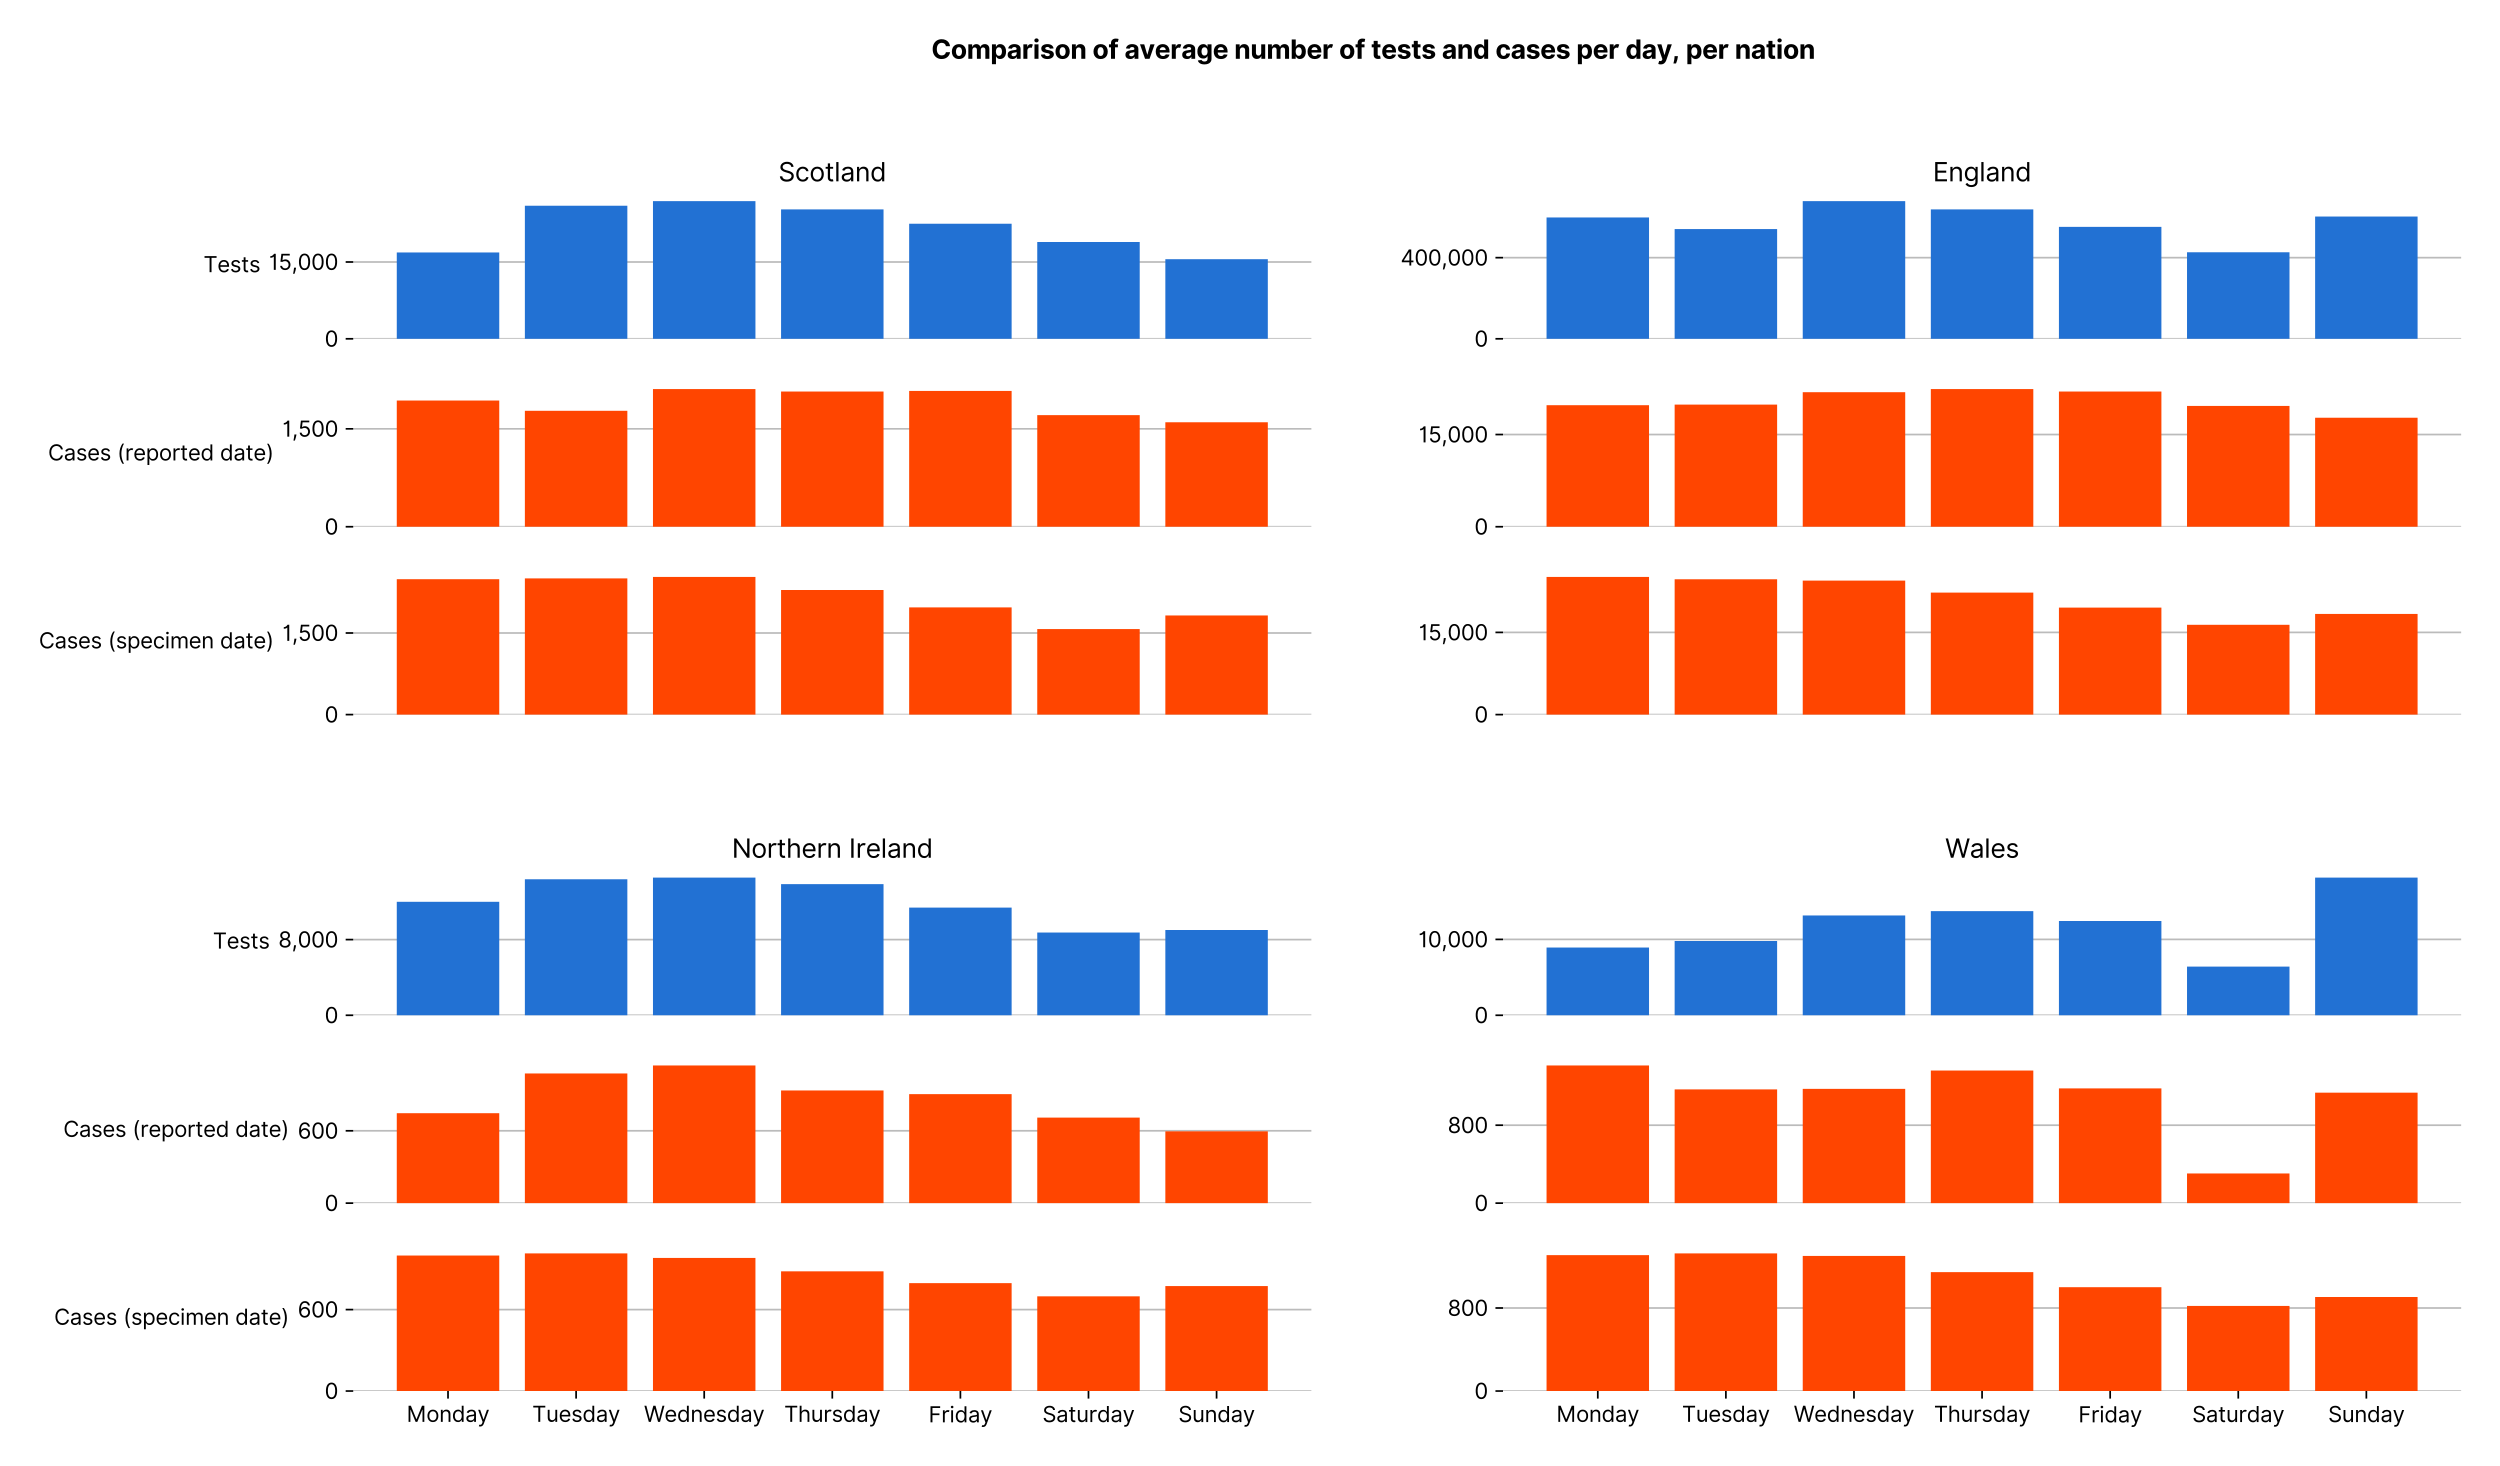 <?xml version="1.0" encoding="utf-8" standalone="no"?>
<!DOCTYPE svg PUBLIC "-//W3C//DTD SVG 1.1//EN"
  "http://www.w3.org/Graphics/SVG/1.1/DTD/svg11.dtd">
<svg xmlns:xlink="http://www.w3.org/1999/xlink" viewBox="0 0 1158.133 679.017" xmlns="http://www.w3.org/2000/svg" version="1.1">
 <defs>
  <style type="text/css">*{stroke-linejoin: round; stroke-linecap: butt}</style>
 </defs>
 <g id="figure_1">
  <g id="patch_1">
   <path d="M 0 679.017 
L 1158.133 679.017 
L 1158.133 0 
L 0 0 
z
" style="fill: #ffffff"/>
  </g>
  <g id="axes_1">
   <g id="patch_2">
    <path d="M 163.633 156.957 
L 607.496 156.957 
L 607.496 90 
L 163.633 90 
z
" style="fill: #ffffff"/>
   </g>
   <g id="matplotlib.axis_1">
    <g id="xtick_1"/>
    <g id="xtick_2"/>
    <g id="xtick_3"/>
    <g id="xtick_4"/>
    <g id="xtick_5"/>
    <g id="xtick_6"/>
    <g id="xtick_7"/>
   </g>
   <g id="matplotlib.axis_2">
    <g id="ytick_1">
     <g id="line2d_1">
      <path d="M 163.633 156.957 
L 607.496 156.957 
" clip-path="url(#pcf12ff76b9)" style="fill: none; stroke: #bbbbbb; stroke-width: 0.8; stroke-linecap: square"/>
     </g>
     <g id="line2d_2">
      <defs>
       <path id="mdd67bbbdbc" d="M 0 0 
L -3.5 0 
" style="stroke: #000000; stroke-width: 0.8"/>
      </defs>
      <g>
       <use xlink:href="#mdd67bbbdbc" x="163.633" y="156.957" style="stroke: #000000; stroke-width: 0.8"/>
      </g>
     </g>
     <g id="text_1">
      <!-- 0 -->
      <g transform="translate(150.383 160.593)scale(0.1 -0.1)">
       <defs>
        <path id="Inter-Regular-30" d="M 2000 -64 
Q 1230 -64 806 561 
Q 382 1186 382 2327 
Q 382 3459 809 4088 
Q 1236 4718 2000 4718 
Q 2764 4718 3191 4088 
Q 3618 3459 3618 2327 
Q 3618 1186 3194 561 
Q 2771 -64 2000 -64 
z
M 2000 436 
Q 2509 436 2791 927 
Q 3073 1418 3073 2327 
Q 3073 3234 2789 3730 
Q 2505 4227 2000 4227 
Q 1496 4227 1211 3730 
Q 927 3234 927 2327 
Q 927 1418 1210 927 
Q 1493 436 2000 436 
z
" transform="scale(0.016)"/>
       </defs>
       <use xlink:href="#Inter-Regular-30"/>
      </g>
     </g>
    </g>
    <g id="ytick_2">
     <g id="line2d_3">
      <path d="M 163.633 121.384 
L 607.496 121.384 
" clip-path="url(#pcf12ff76b9)" style="fill: none; stroke: #bbbbbb; stroke-width: 0.8; stroke-linecap: square"/>
     </g>
     <g id="line2d_4">
      <g>
       <use xlink:href="#mdd67bbbdbc" x="163.633" y="121.384" style="stroke: #000000; stroke-width: 0.8"/>
      </g>
     </g>
     <g id="text_2">
      <!-- 15,000 -->
      <g transform="translate(124.588 125.021)scale(0.1 -0.1)">
       <defs>
        <path id="Inter-Regular-31" d="M 1973 4655 
L 1973 0 
L 1409 0 
L 1409 3836 
L 1373 3836 
Q 1341 3773 1209 3692 
Q 1077 3611 868 3551 
Q 659 3491 391 3491 
L 391 3964 
Q 661 3964 859 4061 
Q 1057 4159 1190 4291 
Q 1323 4423 1392 4529 
Q 1461 4636 1473 4655 
L 1973 4655 
z
" transform="scale(0.016)"/>
        <path id="Inter-Regular-35" d="M 1936 -64 
Q 1536 -64 1216 95 
Q 896 255 702 532 
Q 509 809 491 1164 
L 1036 1164 
Q 1068 848 1324 642 
Q 1580 436 1936 436 
Q 2223 436 2447 570 
Q 2671 705 2799 940 
Q 2927 1175 2927 1473 
Q 2927 1777 2794 2017 
Q 2661 2257 2429 2395 
Q 2198 2534 1900 2536 
Q 1686 2539 1461 2472 
Q 1236 2405 1091 2300 
L 564 2364 
L 846 4655 
L 3264 4655 
L 3264 4155 
L 1318 4155 
L 1155 2782 
L 1182 2782 
Q 1325 2895 1541 2970 
Q 1757 3045 1991 3045 
Q 2418 3045 2753 2842 
Q 3089 2639 3281 2286 
Q 3473 1934 3473 1482 
Q 3473 1036 3274 687 
Q 3075 339 2727 137 
Q 2380 -64 1936 -64 
z
" transform="scale(0.016)"/>
        <path id="Inter-Regular-2c" d="M 1291 636 
L 1255 391 
Q 1216 132 1137 -163 
Q 1059 -459 975 -720 
Q 891 -982 836 -1136 
L 427 -1136 
Q 457 -991 504 -752 
Q 552 -514 601 -219 
Q 650 75 682 382 
L 709 636 
L 1291 636 
z
" transform="scale(0.016)"/>
       </defs>
       <use xlink:href="#Inter-Regular-31"/>
       <use xlink:href="#Inter-Regular-35" x="44.176"/>
       <use xlink:href="#Inter-Regular-2c" x="104.972"/>
       <use xlink:href="#Inter-Regular-30" x="132.955"/>
       <use xlink:href="#Inter-Regular-30" x="195.455"/>
       <use xlink:href="#Inter-Regular-30" x="257.955"/>
      </g>
     </g>
    </g>
    <g id="text_3">
     <!-- Tests -->
     <g transform="translate(94.252 126.092)scale(0.1 -0.1)">
      <defs>
       <path id="Inter-Regular-54" d="M 309 4155 
L 309 4655 
L 3800 4655 
L 3800 4155 
L 2336 4155 
L 2336 0 
L 1773 0 
L 1773 4155 
L 309 4155 
z
" transform="scale(0.016)"/>
       <path id="Inter-Regular-65" d="M 1955 -73 
Q 1450 -73 1085 151 
Q 721 375 524 778 
Q 327 1182 327 1718 
Q 327 2255 524 2665 
Q 721 3075 1074 3305 
Q 1427 3536 1900 3536 
Q 2173 3536 2439 3445 
Q 2705 3355 2923 3151 
Q 3141 2948 3270 2614 
Q 3400 2280 3400 1791 
L 3400 1564 
L 866 1564 
Q 884 1005 1183 707 
Q 1482 409 1955 409 
Q 2271 409 2498 545 
Q 2725 682 2827 955 
L 3346 809 
Q 3223 414 2854 170 
Q 2486 -73 1955 -73 
z
M 866 2027 
L 2855 2027 
Q 2855 2470 2595 2762 
Q 2336 3055 1900 3055 
Q 1593 3055 1368 2911 
Q 1143 2768 1013 2533 
Q 884 2298 866 2027 
z
" transform="scale(0.016)"/>
       <path id="Inter-Regular-73" d="M 2964 2709 
L 2482 2573 
Q 2411 2755 2245 2914 
Q 2080 3073 1727 3073 
Q 1407 3073 1194 2926 
Q 982 2780 982 2555 
Q 982 2355 1127 2239 
Q 1273 2123 1582 2045 
L 2100 1918 
Q 3027 1691 3027 973 
Q 3027 673 2855 436 
Q 2684 200 2377 63 
Q 2071 -73 1664 -73 
Q 1130 -73 780 159 
Q 430 391 336 836 
L 846 964 
Q 989 400 1655 400 
Q 2030 400 2251 560 
Q 2473 720 2473 945 
Q 2473 1316 1955 1436 
L 1373 1573 
Q 893 1686 669 1926 
Q 446 2166 446 2527 
Q 446 2823 613 3050 
Q 780 3277 1069 3406 
Q 1359 3536 1727 3536 
Q 2246 3536 2542 3309 
Q 2839 3082 2964 2709 
z
" transform="scale(0.016)"/>
       <path id="Inter-Regular-74" d="M 2009 3491 
L 2009 3036 
L 1264 3036 
L 1264 1000 
Q 1264 773 1331 660 
Q 1398 548 1503 510 
Q 1609 473 1727 473 
Q 1816 473 1873 483 
Q 1930 493 1964 500 
L 2073 18 
Q 2018 -2 1920 -23 
Q 1823 -45 1673 -45 
Q 1446 -45 1228 52 
Q 1011 150 869 350 
Q 727 550 727 855 
L 727 3036 
L 200 3036 
L 200 3491 
L 727 3491 
L 727 4327 
L 1264 4327 
L 1264 3491 
L 2009 3491 
z
" transform="scale(0.016)"/>
      </defs>
      <use xlink:href="#Inter-Regular-54"/>
      <use xlink:href="#Inter-Regular-65" x="64.205"/>
      <use xlink:href="#Inter-Regular-73" x="122.443"/>
      <use xlink:href="#Inter-Regular-74" x="174.716"/>
      <use xlink:href="#Inter-Regular-73" x="211.08"/>
     </g>
    </g>
   </g>
   <g id="patch_3">
    <path d="M 183.808 156.957 
L 231.28 156.957 
L 231.28 116.966 
L 183.808 116.966 
z
" clip-path="url(#pcf12ff76b9)" style="fill: #2271d3"/>
   </g>
   <g id="patch_4">
    <path d="M 243.148 156.957 
L 290.621 156.957 
L 290.621 95.305 
L 243.148 95.305 
z
" clip-path="url(#pcf12ff76b9)" style="fill: #2271d3"/>
   </g>
   <g id="patch_5">
    <path d="M 302.489 156.957 
L 349.961 156.957 
L 349.961 93.188 
L 302.489 93.188 
z
" clip-path="url(#pcf12ff76b9)" style="fill: #2271d3"/>
   </g>
   <g id="patch_6">
    <path d="M 361.829 156.957 
L 409.301 156.957 
L 409.301 96.993 
L 361.829 96.993 
z
" clip-path="url(#pcf12ff76b9)" style="fill: #2271d3"/>
   </g>
   <g id="patch_7">
    <path d="M 421.169 156.957 
L 468.641 156.957 
L 468.641 103.632 
L 421.169 103.632 
z
" clip-path="url(#pcf12ff76b9)" style="fill: #2271d3"/>
   </g>
   <g id="patch_8">
    <path d="M 480.509 156.957 
L 527.981 156.957 
L 527.981 112.098 
L 480.509 112.098 
z
" clip-path="url(#pcf12ff76b9)" style="fill: #2271d3"/>
   </g>
   <g id="patch_9">
    <path d="M 539.849 156.957 
L 587.321 156.957 
L 587.321 120.06 
L 539.849 120.06 
z
" clip-path="url(#pcf12ff76b9)" style="fill: #2271d3"/>
   </g>
   <g id="text_4">
    <!-- Scotland -->
    <g transform="translate(360.584 84)scale(0.12 -0.12)">
     <defs>
      <path id="Inter-Regular-53" d="M 3109 3491 
Q 3068 3836 2777 4027 
Q 2486 4218 2064 4218 
Q 1600 4218 1318 3999 
Q 1036 3780 1036 3445 
Q 1036 3195 1189 3042 
Q 1343 2889 1553 2803 
Q 1764 2718 1936 2673 
L 2409 2545 
Q 2591 2498 2815 2414 
Q 3039 2330 3244 2185 
Q 3450 2041 3584 1816 
Q 3718 1591 3718 1264 
Q 3718 886 3521 581 
Q 3325 277 2949 97 
Q 2573 -82 2036 -82 
Q 1286 -82 845 272 
Q 405 627 364 1200 
L 946 1200 
Q 968 936 1124 764 
Q 1280 593 1519 510 
Q 1759 427 2036 427 
Q 2359 427 2616 533 
Q 2873 639 3023 828 
Q 3173 1018 3173 1273 
Q 3173 1505 3043 1650 
Q 2914 1795 2702 1886 
Q 2491 1977 2246 2045 
L 1673 2209 
Q 1127 2366 809 2657 
Q 491 2948 491 3418 
Q 491 3809 703 4101 
Q 916 4393 1276 4555 
Q 1636 4718 2082 4718 
Q 2532 4718 2882 4558 
Q 3232 4398 3437 4120 
Q 3643 3843 3655 3491 
L 3109 3491 
z
" transform="scale(0.016)"/>
      <path id="Inter-Regular-63" d="M 1909 -73 
Q 1418 -73 1063 159 
Q 709 391 518 798 
Q 327 1205 327 1727 
Q 327 2259 524 2667 
Q 721 3075 1074 3305 
Q 1427 3536 1900 3536 
Q 2268 3536 2563 3400 
Q 2859 3264 3047 3018 
Q 3236 2773 3282 2445 
L 2746 2445 
Q 2684 2684 2474 2869 
Q 2264 3055 1909 3055 
Q 1439 3055 1151 2697 
Q 864 2339 864 1745 
Q 864 1139 1148 774 
Q 1432 409 1909 409 
Q 2223 409 2447 570 
Q 2671 732 2746 1018 
L 3282 1018 
Q 3236 709 3058 462 
Q 2880 216 2588 71 
Q 2296 -73 1909 -73 
z
" transform="scale(0.016)"/>
      <path id="Inter-Regular-6f" d="M 1909 -73 
Q 1436 -73 1080 152 
Q 725 377 526 781 
Q 327 1186 327 1727 
Q 327 2273 526 2679 
Q 725 3086 1080 3311 
Q 1436 3536 1909 3536 
Q 2382 3536 2737 3311 
Q 3093 3086 3292 2679 
Q 3491 2273 3491 1727 
Q 3491 1186 3292 781 
Q 3093 377 2737 152 
Q 2382 -73 1909 -73 
z
M 1909 409 
Q 2268 409 2500 593 
Q 2732 777 2843 1077 
Q 2955 1377 2955 1727 
Q 2955 2077 2843 2379 
Q 2732 2682 2500 2868 
Q 2268 3055 1909 3055 
Q 1550 3055 1318 2868 
Q 1086 2682 975 2379 
Q 864 2077 864 1727 
Q 864 1377 975 1077 
Q 1086 777 1318 593 
Q 1550 409 1909 409 
z
" transform="scale(0.016)"/>
      <path id="Inter-Regular-6c" d="M 1027 4655 
L 1027 0 
L 491 0 
L 491 4655 
L 1027 4655 
z
" transform="scale(0.016)"/>
      <path id="Inter-Regular-61" d="M 1518 -82 
Q 1186 -82 916 44 
Q 646 170 486 410 
Q 327 650 327 991 
Q 327 1291 445 1478 
Q 564 1666 761 1773 
Q 959 1880 1199 1933 
Q 1439 1986 1682 2018 
Q 2000 2059 2199 2080 
Q 2398 2102 2490 2154 
Q 2582 2207 2582 2336 
L 2582 2355 
Q 2582 2691 2399 2877 
Q 2216 3064 1846 3064 
Q 1461 3064 1243 2895 
Q 1025 2727 936 2536 
L 427 2718 
Q 564 3036 792 3214 
Q 1021 3393 1292 3464 
Q 1564 3536 1827 3536 
Q 1996 3536 2215 3496 
Q 2434 3457 2640 3334 
Q 2846 3211 2982 2963 
Q 3118 2716 3118 2300 
L 3118 0 
L 2582 0 
L 2582 473 
L 2555 473 
Q 2500 359 2373 229 
Q 2246 100 2034 9 
Q 1823 -82 1518 -82 
z
M 1600 400 
Q 1918 400 2137 525 
Q 2357 650 2469 847 
Q 2582 1045 2582 1264 
L 2582 1755 
Q 2548 1714 2433 1681 
Q 2318 1648 2169 1624 
Q 2021 1600 1881 1583 
Q 1741 1566 1655 1555 
Q 1446 1527 1265 1467 
Q 1084 1407 974 1287 
Q 864 1168 864 964 
Q 864 684 1072 542 
Q 1280 400 1600 400 
z
" transform="scale(0.016)"/>
      <path id="Inter-Regular-6e" d="M 1027 2100 
L 1027 0 
L 491 0 
L 491 3491 
L 1009 3491 
L 1009 2945 
L 1055 2945 
Q 1177 3211 1427 3373 
Q 1677 3536 2073 3536 
Q 2602 3536 2928 3211 
Q 3255 2886 3255 2218 
L 3255 0 
L 2718 0 
L 2718 2182 
Q 2718 2593 2504 2824 
Q 2291 3055 1918 3055 
Q 1534 3055 1280 2806 
Q 1027 2557 1027 2100 
z
" transform="scale(0.016)"/>
      <path id="Inter-Regular-64" d="M 1809 -73 
Q 1373 -73 1039 148 
Q 705 370 516 776 
Q 327 1182 327 1736 
Q 327 2286 516 2690 
Q 705 3095 1041 3315 
Q 1377 3536 1818 3536 
Q 2159 3536 2358 3423 
Q 2557 3311 2662 3169 
Q 2768 3027 2827 2936 
L 2873 2936 
L 2873 4655 
L 3409 4655 
L 3409 0 
L 2891 0 
L 2891 536 
L 2827 536 
Q 2768 441 2659 296 
Q 2550 152 2348 39 
Q 2146 -73 1809 -73 
z
M 1882 409 
Q 2366 409 2624 780 
Q 2882 1152 2882 1745 
Q 2882 2332 2627 2693 
Q 2373 3055 1882 3055 
Q 1541 3055 1315 2881 
Q 1089 2707 976 2410 
Q 864 2114 864 1745 
Q 864 1373 978 1069 
Q 1093 766 1319 587 
Q 1546 409 1882 409 
z
" transform="scale(0.016)"/>
     </defs>
     <use xlink:href="#Inter-Regular-53"/>
     <use xlink:href="#Inter-Regular-63" x="63.778"/>
     <use xlink:href="#Inter-Regular-6f" x="119.602"/>
     <use xlink:href="#Inter-Regular-74" x="179.261"/>
     <use xlink:href="#Inter-Regular-6c" x="215.625"/>
     <use xlink:href="#Inter-Regular-61" x="239.347"/>
     <use xlink:href="#Inter-Regular-6e" x="295.739"/>
     <use xlink:href="#Inter-Regular-64" x="354.261"/>
    </g>
   </g>
  </g>
  <g id="axes_2">
   <g id="patch_10">
    <path d="M 163.633 244 
L 607.496 244 
L 607.496 177.043 
L 163.633 177.043 
z
" style="fill: #ffffff"/>
   </g>
   <g id="matplotlib.axis_3">
    <g id="xtick_8"/>
    <g id="xtick_9"/>
    <g id="xtick_10"/>
    <g id="xtick_11"/>
    <g id="xtick_12"/>
    <g id="xtick_13"/>
    <g id="xtick_14"/>
   </g>
   <g id="matplotlib.axis_4">
    <g id="ytick_3">
     <g id="line2d_5">
      <path d="M 163.633 244 
L 607.496 244 
" clip-path="url(#p8cac029535)" style="fill: none; stroke: #bbbbbb; stroke-width: 0.8; stroke-linecap: square"/>
     </g>
     <g id="line2d_6">
      <g>
       <use xlink:href="#mdd67bbbdbc" x="163.633" y="244" style="stroke: #000000; stroke-width: 0.8"/>
      </g>
     </g>
     <g id="text_5">
      <!-- 0 -->
      <g transform="translate(150.383 247.637)scale(0.1 -0.1)">
       <use xlink:href="#Inter-Regular-30"/>
      </g>
     </g>
    </g>
    <g id="ytick_4">
     <g id="line2d_7">
      <path d="M 163.633 198.658 
L 607.496 198.658 
" clip-path="url(#p8cac029535)" style="fill: none; stroke: #bbbbbb; stroke-width: 0.8; stroke-linecap: square"/>
     </g>
     <g id="line2d_8">
      <g>
       <use xlink:href="#mdd67bbbdbc" x="163.633" y="198.658" style="stroke: #000000; stroke-width: 0.8"/>
      </g>
     </g>
     <g id="text_6">
      <!-- 1,500 -->
      <g transform="translate(130.838 202.295)scale(0.1 -0.1)">
       <use xlink:href="#Inter-Regular-31"/>
       <use xlink:href="#Inter-Regular-2c" x="44.176"/>
       <use xlink:href="#Inter-Regular-35" x="72.159"/>
       <use xlink:href="#Inter-Regular-30" x="132.955"/>
       <use xlink:href="#Inter-Regular-30" x="195.455"/>
      </g>
     </g>
    </g>
    <g id="text_7">
     <!-- Cases (reported date) -->
     <g transform="translate(22.248 213.306)scale(0.1 -0.1)">
      <defs>
       <path id="Inter-Regular-43" d="M 4309 3200 
L 3746 3200 
Q 3677 3523 3484 3743 
Q 3291 3964 3018 4077 
Q 2746 4191 2436 4191 
Q 2014 4191 1672 3977 
Q 1330 3764 1128 3348 
Q 927 2932 927 2327 
Q 927 1723 1128 1307 
Q 1330 891 1672 677 
Q 2014 464 2436 464 
Q 2746 464 3018 577 
Q 3291 691 3484 911 
Q 3677 1132 3746 1455 
L 4309 1455 
Q 4223 977 3957 637 
Q 3691 298 3298 117 
Q 2905 -64 2436 -64 
Q 1841 -64 1377 227 
Q 914 518 648 1054 
Q 382 1591 382 2327 
Q 382 3064 648 3600 
Q 914 4136 1377 4427 
Q 1841 4718 2436 4718 
Q 2905 4718 3298 4537 
Q 3691 4357 3957 4017 
Q 4223 3677 4309 3200 
z
" transform="scale(0.016)"/>
       <path id="Inter-Regular-20" transform="scale(0.016)"/>
       <path id="Inter-Regular-28" d="M 682 1964 
Q 682 2823 906 3544 
Q 1130 4266 1546 4873 
L 2018 4873 
Q 1800 4573 1623 4095 
Q 1446 3618 1341 3061 
Q 1236 2505 1236 1964 
Q 1236 1423 1341 866 
Q 1446 309 1623 -168 
Q 1800 -645 2018 -945 
L 1546 -945 
Q 1130 -339 906 383 
Q 682 1105 682 1964 
z
" transform="scale(0.016)"/>
       <path id="Inter-Regular-72" d="M 491 0 
L 491 3491 
L 1009 3491 
L 1009 2964 
L 1046 2964 
Q 1139 3223 1389 3384 
Q 1639 3545 1955 3545 
Q 2100 3545 2209 3511 
Q 2318 3477 2400 3418 
L 2218 2964 
Q 2161 2993 2085 3010 
Q 2009 3027 1909 3027 
Q 1527 3027 1277 2794 
Q 1027 2561 1027 2209 
L 1027 0 
L 491 0 
z
" transform="scale(0.016)"/>
       <path id="Inter-Regular-70" d="M 491 -1309 
L 491 3491 
L 1009 3491 
L 1009 2936 
L 1073 2936 
Q 1132 3027 1237 3169 
Q 1343 3311 1542 3423 
Q 1741 3536 2082 3536 
Q 2523 3536 2859 3315 
Q 3196 3095 3384 2690 
Q 3573 2286 3573 1736 
Q 3573 1182 3384 776 
Q 3196 370 2861 148 
Q 2527 -73 2091 -73 
Q 1755 -73 1552 39 
Q 1350 152 1241 296 
Q 1132 441 1073 536 
L 1027 536 
L 1027 -1309 
L 491 -1309 
z
M 1018 1745 
Q 1018 1152 1276 780 
Q 1534 409 2018 409 
Q 2355 409 2581 587 
Q 2807 766 2921 1069 
Q 3036 1373 3036 1745 
Q 3036 2114 2923 2410 
Q 2811 2707 2585 2881 
Q 2359 3055 2018 3055 
Q 1527 3055 1272 2693 
Q 1018 2332 1018 1745 
z
" transform="scale(0.016)"/>
       <path id="Inter-Regular-29" d="M 1638 1940 
Q 1638 1081 1414 359 
Q 1191 -362 775 -969 
L 302 -969 
Q 520 -669 697 -191 
Q 875 286 979 842 
Q 1084 1399 1084 1940 
Q 1084 2481 979 3038 
Q 875 3595 697 4072 
Q 520 4549 302 4849 
L 775 4849 
Q 1191 4243 1414 3521 
Q 1638 2799 1638 1940 
z
" transform="scale(0.016)"/>
      </defs>
      <use xlink:href="#Inter-Regular-43"/>
      <use xlink:href="#Inter-Regular-61" x="72.727"/>
      <use xlink:href="#Inter-Regular-73" x="129.119"/>
      <use xlink:href="#Inter-Regular-65" x="181.392"/>
      <use xlink:href="#Inter-Regular-73" x="239.631"/>
      <use xlink:href="#Inter-Regular-20" x="291.903"/>
      <use xlink:href="#Inter-Regular-28" x="320.028"/>
      <use xlink:href="#Inter-Regular-72" x="356.25"/>
      <use xlink:href="#Inter-Regular-65" x="394.602"/>
      <use xlink:href="#Inter-Regular-70" x="452.841"/>
      <use xlink:href="#Inter-Regular-6f" x="513.779"/>
      <use xlink:href="#Inter-Regular-72" x="573.438"/>
      <use xlink:href="#Inter-Regular-74" x="611.79"/>
      <use xlink:href="#Inter-Regular-65" x="648.154"/>
      <use xlink:href="#Inter-Regular-64" x="706.392"/>
      <use xlink:href="#Inter-Regular-20" x="768.466"/>
      <use xlink:href="#Inter-Regular-64" x="796.591"/>
      <use xlink:href="#Inter-Regular-61" x="858.665"/>
      <use xlink:href="#Inter-Regular-74" x="915.057"/>
      <use xlink:href="#Inter-Regular-65" x="951.421"/>
      <use xlink:href="#Inter-Regular-29" x="1009.659"/>
     </g>
    </g>
   </g>
   <g id="patch_11">
    <path d="M 183.808 244 
L 231.28 244 
L 231.28 185.547 
L 183.808 185.547 
z
" clip-path="url(#p8cac029535)" style="fill: #ff4500"/>
   </g>
   <g id="patch_12">
    <path d="M 243.148 244 
L 290.621 244 
L 290.621 190.3 
L 243.148 190.3 
z
" clip-path="url(#p8cac029535)" style="fill: #ff4500"/>
   </g>
   <g id="patch_13">
    <path d="M 302.489 244 
L 349.961 244 
L 349.961 180.232 
L 302.489 180.232 
z
" clip-path="url(#p8cac029535)" style="fill: #ff4500"/>
   </g>
   <g id="patch_14">
    <path d="M 361.829 244 
L 409.301 244 
L 409.301 181.374 
L 361.829 181.374 
z
" clip-path="url(#p8cac029535)" style="fill: #ff4500"/>
   </g>
   <g id="patch_15">
    <path d="M 421.169 244 
L 468.641 244 
L 468.641 181.088 
L 421.169 181.088 
z
" clip-path="url(#p8cac029535)" style="fill: #ff4500"/>
   </g>
   <g id="patch_16">
    <path d="M 480.509 244 
L 527.981 244 
L 527.981 192.314 
L 480.509 192.314 
z
" clip-path="url(#p8cac029535)" style="fill: #ff4500"/>
   </g>
   <g id="patch_17">
    <path d="M 539.849 244 
L 587.321 244 
L 587.321 195.628 
L 539.849 195.628 
z
" clip-path="url(#p8cac029535)" style="fill: #ff4500"/>
   </g>
  </g>
  <g id="axes_3">
   <g id="patch_18">
    <path d="M 163.633 331.043 
L 607.496 331.043 
L 607.496 264.087 
L 163.633 264.087 
z
" style="fill: #ffffff"/>
   </g>
   <g id="matplotlib.axis_5">
    <g id="xtick_15"/>
    <g id="xtick_16"/>
    <g id="xtick_17"/>
    <g id="xtick_18"/>
    <g id="xtick_19"/>
    <g id="xtick_20"/>
    <g id="xtick_21"/>
   </g>
   <g id="matplotlib.axis_6">
    <g id="ytick_5">
     <g id="line2d_9">
      <path d="M 163.633 331.043 
L 607.496 331.043 
" clip-path="url(#p8065eeb7e5)" style="fill: none; stroke: #bbbbbb; stroke-width: 0.8; stroke-linecap: square"/>
     </g>
     <g id="line2d_10">
      <g>
       <use xlink:href="#mdd67bbbdbc" x="163.633" y="331.043" style="stroke: #000000; stroke-width: 0.8"/>
      </g>
     </g>
     <g id="text_8">
      <!-- 0 -->
      <g transform="translate(150.383 334.68)scale(0.1 -0.1)">
       <use xlink:href="#Inter-Regular-30"/>
      </g>
     </g>
    </g>
    <g id="ytick_6">
     <g id="line2d_11">
      <path d="M 163.633 293.234 
L 607.496 293.234 
" clip-path="url(#p8065eeb7e5)" style="fill: none; stroke: #bbbbbb; stroke-width: 0.8; stroke-linecap: square"/>
     </g>
     <g id="line2d_12">
      <g>
       <use xlink:href="#mdd67bbbdbc" x="163.633" y="293.234" style="stroke: #000000; stroke-width: 0.8"/>
      </g>
     </g>
     <g id="text_9">
      <!-- 1,500 -->
      <g transform="translate(130.838 296.871)scale(0.1 -0.1)">
       <use xlink:href="#Inter-Regular-31"/>
       <use xlink:href="#Inter-Regular-2c" x="44.176"/>
       <use xlink:href="#Inter-Regular-35" x="72.159"/>
       <use xlink:href="#Inter-Regular-30" x="132.955"/>
       <use xlink:href="#Inter-Regular-30" x="195.455"/>
      </g>
     </g>
    </g>
    <g id="text_10">
     <!-- Cases (specimen date) -->
     <g transform="translate(18 300.35)scale(0.1 -0.1)">
      <defs>
       <path id="Inter-Regular-69" d="M 491 0 
L 491 3491 
L 1027 3491 
L 1027 0 
L 491 0 
z
M 764 4073 
Q 607 4073 494 4179 
Q 382 4286 382 4436 
Q 382 4586 494 4693 
Q 607 4800 764 4800 
Q 921 4800 1033 4693 
Q 1146 4586 1146 4436 
Q 1146 4286 1033 4179 
Q 921 4073 764 4073 
z
" transform="scale(0.016)"/>
       <path id="Inter-Regular-6d" d="M 491 0 
L 491 3491 
L 1009 3491 
L 1009 2945 
L 1055 2945 
Q 1164 3225 1407 3380 
Q 1650 3536 1991 3536 
Q 2336 3536 2567 3380 
Q 2798 3225 2927 2945 
L 2964 2945 
Q 3098 3216 3366 3376 
Q 3634 3536 4009 3536 
Q 4477 3536 4775 3244 
Q 5073 2952 5073 2336 
L 5073 0 
L 4536 0 
L 4536 2336 
Q 4536 2723 4325 2889 
Q 4114 3055 3827 3055 
Q 3459 3055 3257 2833 
Q 3055 2611 3055 2273 
L 3055 0 
L 2509 0 
L 2509 2391 
Q 2509 2689 2316 2872 
Q 2123 3055 1818 3055 
Q 1609 3055 1428 2943 
Q 1248 2832 1137 2635 
Q 1027 2439 1027 2182 
L 1027 0 
L 491 0 
z
" transform="scale(0.016)"/>
      </defs>
      <use xlink:href="#Inter-Regular-43"/>
      <use xlink:href="#Inter-Regular-61" x="72.727"/>
      <use xlink:href="#Inter-Regular-73" x="129.119"/>
      <use xlink:href="#Inter-Regular-65" x="181.392"/>
      <use xlink:href="#Inter-Regular-73" x="239.631"/>
      <use xlink:href="#Inter-Regular-20" x="291.903"/>
      <use xlink:href="#Inter-Regular-28" x="320.028"/>
      <use xlink:href="#Inter-Regular-73" x="356.25"/>
      <use xlink:href="#Inter-Regular-70" x="408.523"/>
      <use xlink:href="#Inter-Regular-65" x="469.46"/>
      <use xlink:href="#Inter-Regular-63" x="527.699"/>
      <use xlink:href="#Inter-Regular-69" x="583.523"/>
      <use xlink:href="#Inter-Regular-6d" x="607.244"/>
      <use xlink:href="#Inter-Regular-65" x="694.176"/>
      <use xlink:href="#Inter-Regular-6e" x="752.415"/>
      <use xlink:href="#Inter-Regular-20" x="810.938"/>
      <use xlink:href="#Inter-Regular-64" x="839.063"/>
      <use xlink:href="#Inter-Regular-61" x="901.137"/>
      <use xlink:href="#Inter-Regular-74" x="957.529"/>
      <use xlink:href="#Inter-Regular-65" x="993.892"/>
      <use xlink:href="#Inter-Regular-29" x="1052.131"/>
     </g>
    </g>
   </g>
   <g id="patch_19">
    <path d="M 183.808 331.043 
L 231.28 331.043 
L 231.28 268.318 
L 183.808 268.318 
z
" clip-path="url(#p8065eeb7e5)" style="fill: #ff4500"/>
   </g>
   <g id="patch_20">
    <path d="M 243.148 331.043 
L 290.621 331.043 
L 290.621 267.958 
L 243.148 267.958 
z
" clip-path="url(#p8065eeb7e5)" style="fill: #ff4500"/>
   </g>
   <g id="patch_21">
    <path d="M 302.489 331.043 
L 349.961 331.043 
L 349.961 267.275 
L 302.489 267.275 
z
" clip-path="url(#p8065eeb7e5)" style="fill: #ff4500"/>
   </g>
   <g id="patch_22">
    <path d="M 361.829 331.043 
L 409.301 331.043 
L 409.301 273.312 
L 361.829 273.312 
z
" clip-path="url(#p8065eeb7e5)" style="fill: #ff4500"/>
   </g>
   <g id="patch_23">
    <path d="M 421.169 331.043 
L 468.641 331.043 
L 468.641 281.385 
L 421.169 281.385 
z
" clip-path="url(#p8065eeb7e5)" style="fill: #ff4500"/>
   </g>
   <g id="patch_24">
    <path d="M 480.509 331.043 
L 527.981 331.043 
L 527.981 291.424 
L 480.509 291.424 
z
" clip-path="url(#p8065eeb7e5)" style="fill: #ff4500"/>
   </g>
   <g id="patch_25">
    <path d="M 539.849 331.043 
L 587.321 331.043 
L 587.321 285.116 
L 539.849 285.116 
z
" clip-path="url(#p8065eeb7e5)" style="fill: #ff4500"/>
   </g>
  </g>
  <g id="axes_4">
   <g id="patch_26">
    <path d="M 696.269 156.957 
L 1140.133 156.957 
L 1140.133 90 
L 696.269 90 
z
" style="fill: #ffffff"/>
   </g>
   <g id="matplotlib.axis_7">
    <g id="xtick_22"/>
    <g id="xtick_23"/>
    <g id="xtick_24"/>
    <g id="xtick_25"/>
    <g id="xtick_26"/>
    <g id="xtick_27"/>
    <g id="xtick_28"/>
   </g>
   <g id="matplotlib.axis_8">
    <g id="ytick_7">
     <g id="line2d_13">
      <path d="M 696.269 156.957 
L 1140.133 156.957 
" clip-path="url(#p9b0e3d0ebc)" style="fill: none; stroke: #bbbbbb; stroke-width: 0.8; stroke-linecap: square"/>
     </g>
     <g id="line2d_14">
      <g>
       <use xlink:href="#mdd67bbbdbc" x="696.269" y="156.957" style="stroke: #000000; stroke-width: 0.8"/>
      </g>
     </g>
     <g id="text_11">
      <!-- 0 -->
      <g transform="translate(683.019 160.593)scale(0.1 -0.1)">
       <use xlink:href="#Inter-Regular-30"/>
      </g>
     </g>
    </g>
    <g id="ytick_8">
     <g id="line2d_15">
      <path d="M 696.269 119.374 
L 1140.133 119.374 
" clip-path="url(#p9b0e3d0ebc)" style="fill: none; stroke: #bbbbbb; stroke-width: 0.8; stroke-linecap: square"/>
     </g>
     <g id="line2d_16">
      <g>
       <use xlink:href="#mdd67bbbdbc" x="696.269" y="119.374" style="stroke: #000000; stroke-width: 0.8"/>
      </g>
     </g>
     <g id="text_12">
      <!-- 400,000 -->
      <g transform="translate(648.8 123.011)scale(0.1 -0.1)">
       <defs>
        <path id="Inter-Regular-34" d="M 373 955 
L 373 1418 
L 2418 4655 
L 3100 4655 
L 3100 1455 
L 3736 1455 
L 3736 955 
L 3100 955 
L 3100 0 
L 2564 0 
L 2564 955 
L 373 955 
z
M 2564 1455 
L 2564 3936 
L 2527 3936 
L 982 1491 
L 982 1455 
L 2564 1455 
z
" transform="scale(0.016)"/>
       </defs>
       <use xlink:href="#Inter-Regular-34"/>
       <use xlink:href="#Inter-Regular-30" x="64.205"/>
       <use xlink:href="#Inter-Regular-30" x="126.705"/>
       <use xlink:href="#Inter-Regular-2c" x="189.205"/>
       <use xlink:href="#Inter-Regular-30" x="217.188"/>
       <use xlink:href="#Inter-Regular-30" x="279.688"/>
       <use xlink:href="#Inter-Regular-30" x="342.188"/>
      </g>
     </g>
    </g>
   </g>
   <g id="patch_27">
    <path d="M 716.445 156.957 
L 763.917 156.957 
L 763.917 100.736 
L 716.445 100.736 
z
" clip-path="url(#p9b0e3d0ebc)" style="fill: #2271d3"/>
   </g>
   <g id="patch_28">
    <path d="M 775.785 156.957 
L 823.257 156.957 
L 823.257 106.128 
L 775.785 106.128 
z
" clip-path="url(#p9b0e3d0ebc)" style="fill: #2271d3"/>
   </g>
   <g id="patch_29">
    <path d="M 835.125 156.957 
L 882.597 156.957 
L 882.597 93.188 
L 835.125 93.188 
z
" clip-path="url(#p9b0e3d0ebc)" style="fill: #2271d3"/>
   </g>
   <g id="patch_30">
    <path d="M 894.465 156.957 
L 941.937 156.957 
L 941.937 96.998 
L 894.465 96.998 
z
" clip-path="url(#p9b0e3d0ebc)" style="fill: #2271d3"/>
   </g>
   <g id="patch_31">
    <path d="M 953.805 156.957 
L 1001.277 156.957 
L 1001.277 105.098 
L 953.805 105.098 
z
" clip-path="url(#p9b0e3d0ebc)" style="fill: #2271d3"/>
   </g>
   <g id="patch_32">
    <path d="M 1013.145 156.957 
L 1060.617 156.957 
L 1060.617 116.856 
L 1013.145 116.856 
z
" clip-path="url(#p9b0e3d0ebc)" style="fill: #2271d3"/>
   </g>
   <g id="patch_33">
    <path d="M 1072.485 156.957 
L 1119.957 156.957 
L 1119.957 100.306 
L 1072.485 100.306 
z
" clip-path="url(#p9b0e3d0ebc)" style="fill: #2271d3"/>
   </g>
   <g id="text_13">
    <!-- England -->
    <g transform="translate(895.402 84)scale(0.12 -0.12)">
     <defs>
      <path id="Inter-Regular-45" d="M 564 0 
L 564 4655 
L 3373 4655 
L 3373 4155 
L 1127 4155 
L 1127 2582 
L 3227 2582 
L 3227 2082 
L 1127 2082 
L 1127 500 
L 3409 500 
L 3409 0 
L 564 0 
z
" transform="scale(0.016)"/>
      <path id="Inter-Regular-67" d="M 1900 -1382 
Q 1316 -1382 976 -1169 
Q 636 -957 473 -682 
L 900 -382 
Q 973 -477 1084 -601 
Q 1196 -725 1390 -817 
Q 1584 -909 1900 -909 
Q 2323 -909 2598 -704 
Q 2873 -500 2873 -64 
L 2873 645 
L 2827 645 
Q 2768 550 2660 410 
Q 2552 270 2351 162 
Q 2150 55 1809 55 
Q 1386 55 1051 255 
Q 716 455 521 836 
Q 327 1218 327 1764 
Q 327 2300 516 2699 
Q 705 3098 1041 3317 
Q 1377 3536 1818 3536 
Q 2159 3536 2360 3423 
Q 2561 3311 2669 3169 
Q 2777 3027 2836 2936 
L 2891 2936 
L 2891 3491 
L 3409 3491 
L 3409 -100 
Q 3409 -550 3205 -833 
Q 3002 -1116 2660 -1249 
Q 2318 -1382 1900 -1382 
z
M 1882 536 
Q 2366 536 2624 864 
Q 2882 1193 2882 1773 
Q 2882 2339 2627 2697 
Q 2373 3055 1882 3055 
Q 1541 3055 1315 2882 
Q 1089 2709 976 2418 
Q 864 2127 864 1773 
Q 864 1227 1120 881 
Q 1377 536 1882 536 
z
" transform="scale(0.016)"/>
     </defs>
     <use xlink:href="#Inter-Regular-45"/>
     <use xlink:href="#Inter-Regular-6e" x="59.801"/>
     <use xlink:href="#Inter-Regular-67" x="118.324"/>
     <use xlink:href="#Inter-Regular-6c" x="179.261"/>
     <use xlink:href="#Inter-Regular-61" x="202.983"/>
     <use xlink:href="#Inter-Regular-6e" x="259.375"/>
     <use xlink:href="#Inter-Regular-64" x="317.898"/>
    </g>
   </g>
  </g>
  <g id="axes_5">
   <g id="patch_34">
    <path d="M 696.269 244 
L 1140.133 244 
L 1140.133 177.043 
L 696.269 177.043 
z
" style="fill: #ffffff"/>
   </g>
   <g id="matplotlib.axis_9">
    <g id="xtick_29"/>
    <g id="xtick_30"/>
    <g id="xtick_31"/>
    <g id="xtick_32"/>
    <g id="xtick_33"/>
    <g id="xtick_34"/>
    <g id="xtick_35"/>
   </g>
   <g id="matplotlib.axis_10">
    <g id="ytick_9">
     <g id="line2d_17">
      <path d="M 696.269 244 
L 1140.133 244 
" clip-path="url(#p483bf2dc9d)" style="fill: none; stroke: #bbbbbb; stroke-width: 0.8; stroke-linecap: square"/>
     </g>
     <g id="line2d_18">
      <g>
       <use xlink:href="#mdd67bbbdbc" x="696.269" y="244" style="stroke: #000000; stroke-width: 0.8"/>
      </g>
     </g>
     <g id="text_14">
      <!-- 0 -->
      <g transform="translate(683.019 247.637)scale(0.1 -0.1)">
       <use xlink:href="#Inter-Regular-30"/>
      </g>
     </g>
    </g>
    <g id="ytick_10">
     <g id="line2d_19">
      <path d="M 696.269 201.311 
L 1140.133 201.311 
" clip-path="url(#p483bf2dc9d)" style="fill: none; stroke: #bbbbbb; stroke-width: 0.8; stroke-linecap: square"/>
     </g>
     <g id="line2d_20">
      <g>
       <use xlink:href="#mdd67bbbdbc" x="696.269" y="201.311" style="stroke: #000000; stroke-width: 0.8"/>
      </g>
     </g>
     <g id="text_15">
      <!-- 15,000 -->
      <g transform="translate(657.224 204.947)scale(0.1 -0.1)">
       <use xlink:href="#Inter-Regular-31"/>
       <use xlink:href="#Inter-Regular-35" x="44.176"/>
       <use xlink:href="#Inter-Regular-2c" x="104.972"/>
       <use xlink:href="#Inter-Regular-30" x="132.955"/>
       <use xlink:href="#Inter-Regular-30" x="195.455"/>
       <use xlink:href="#Inter-Regular-30" x="257.955"/>
      </g>
     </g>
    </g>
   </g>
   <g id="patch_35">
    <path d="M 716.445 244 
L 763.917 244 
L 763.917 187.718 
L 716.445 187.718 
z
" clip-path="url(#p483bf2dc9d)" style="fill: #ff4500"/>
   </g>
   <g id="patch_36">
    <path d="M 775.785 244 
L 823.257 244 
L 823.257 187.44 
L 775.785 187.44 
z
" clip-path="url(#p483bf2dc9d)" style="fill: #ff4500"/>
   </g>
   <g id="patch_37">
    <path d="M 835.125 244 
L 882.597 244 
L 882.597 181.693 
L 835.125 181.693 
z
" clip-path="url(#p483bf2dc9d)" style="fill: #ff4500"/>
   </g>
   <g id="patch_38">
    <path d="M 894.465 244 
L 941.937 244 
L 941.937 180.232 
L 894.465 180.232 
z
" clip-path="url(#p483bf2dc9d)" style="fill: #ff4500"/>
   </g>
   <g id="patch_39">
    <path d="M 953.805 244 
L 1001.277 244 
L 1001.277 181.377 
L 953.805 181.377 
z
" clip-path="url(#p483bf2dc9d)" style="fill: #ff4500"/>
   </g>
   <g id="patch_40">
    <path d="M 1013.145 244 
L 1060.617 244 
L 1060.617 188.058 
L 1013.145 188.058 
z
" clip-path="url(#p483bf2dc9d)" style="fill: #ff4500"/>
   </g>
   <g id="patch_41">
    <path d="M 1072.485 244 
L 1119.957 244 
L 1119.957 193.521 
L 1072.485 193.521 
z
" clip-path="url(#p483bf2dc9d)" style="fill: #ff4500"/>
   </g>
  </g>
  <g id="axes_6">
   <g id="patch_42">
    <path d="M 696.269 331.043 
L 1140.133 331.043 
L 1140.133 264.087 
L 696.269 264.087 
z
" style="fill: #ffffff"/>
   </g>
   <g id="matplotlib.axis_11">
    <g id="xtick_36"/>
    <g id="xtick_37"/>
    <g id="xtick_38"/>
    <g id="xtick_39"/>
    <g id="xtick_40"/>
    <g id="xtick_41"/>
    <g id="xtick_42"/>
   </g>
   <g id="matplotlib.axis_12">
    <g id="ytick_11">
     <g id="line2d_21">
      <path d="M 696.269 331.043 
L 1140.133 331.043 
" clip-path="url(#p8a7a320b86)" style="fill: none; stroke: #bbbbbb; stroke-width: 0.8; stroke-linecap: square"/>
     </g>
     <g id="line2d_22">
      <g>
       <use xlink:href="#mdd67bbbdbc" x="696.269" y="331.043" style="stroke: #000000; stroke-width: 0.8"/>
      </g>
     </g>
     <g id="text_16">
      <!-- 0 -->
      <g transform="translate(683.019 334.68)scale(0.1 -0.1)">
       <use xlink:href="#Inter-Regular-30"/>
      </g>
     </g>
    </g>
    <g id="ytick_12">
     <g id="line2d_23">
      <path d="M 696.269 292.971 
L 1140.133 292.971 
" clip-path="url(#p8a7a320b86)" style="fill: none; stroke: #bbbbbb; stroke-width: 0.8; stroke-linecap: square"/>
     </g>
     <g id="line2d_24">
      <g>
       <use xlink:href="#mdd67bbbdbc" x="696.269" y="292.971" style="stroke: #000000; stroke-width: 0.8"/>
      </g>
     </g>
     <g id="text_17">
      <!-- 15,000 -->
      <g transform="translate(657.224 296.608)scale(0.1 -0.1)">
       <use xlink:href="#Inter-Regular-31"/>
       <use xlink:href="#Inter-Regular-35" x="44.176"/>
       <use xlink:href="#Inter-Regular-2c" x="104.972"/>
       <use xlink:href="#Inter-Regular-30" x="132.955"/>
       <use xlink:href="#Inter-Regular-30" x="195.455"/>
       <use xlink:href="#Inter-Regular-30" x="257.955"/>
      </g>
     </g>
    </g>
   </g>
   <g id="patch_43">
    <path d="M 716.445 331.043 
L 763.917 331.043 
L 763.917 267.275 
L 716.445 267.275 
z
" clip-path="url(#p8a7a320b86)" style="fill: #ff4500"/>
   </g>
   <g id="patch_44">
    <path d="M 775.785 331.043 
L 823.257 331.043 
L 823.257 268.356 
L 775.785 268.356 
z
" clip-path="url(#p8a7a320b86)" style="fill: #ff4500"/>
   </g>
   <g id="patch_45">
    <path d="M 835.125 331.043 
L 882.597 331.043 
L 882.597 268.972 
L 835.125 268.972 
z
" clip-path="url(#p8a7a320b86)" style="fill: #ff4500"/>
   </g>
   <g id="patch_46">
    <path d="M 894.465 331.043 
L 941.937 331.043 
L 941.937 274.512 
L 894.465 274.512 
z
" clip-path="url(#p8a7a320b86)" style="fill: #ff4500"/>
   </g>
   <g id="patch_47">
    <path d="M 953.805 331.043 
L 1001.277 331.043 
L 1001.277 281.46 
L 953.805 281.46 
z
" clip-path="url(#p8a7a320b86)" style="fill: #ff4500"/>
   </g>
   <g id="patch_48">
    <path d="M 1013.145 331.043 
L 1060.617 331.043 
L 1060.617 289.444 
L 1013.145 289.444 
z
" clip-path="url(#p8a7a320b86)" style="fill: #ff4500"/>
   </g>
   <g id="patch_49">
    <path d="M 1072.485 331.043 
L 1119.957 331.043 
L 1119.957 284.392 
L 1072.485 284.392 
z
" clip-path="url(#p8a7a320b86)" style="fill: #ff4500"/>
   </g>
  </g>
  <g id="axes_7">
   <g id="patch_50">
    <path d="M 163.633 470.313 
L 607.496 470.313 
L 607.496 403.357 
L 163.633 403.357 
z
" style="fill: #ffffff"/>
   </g>
   <g id="matplotlib.axis_13">
    <g id="xtick_43"/>
    <g id="xtick_44"/>
    <g id="xtick_45"/>
    <g id="xtick_46"/>
    <g id="xtick_47"/>
    <g id="xtick_48"/>
    <g id="xtick_49"/>
   </g>
   <g id="matplotlib.axis_14">
    <g id="ytick_13">
     <g id="line2d_25">
      <path d="M 163.633 470.313 
L 607.496 470.313 
" clip-path="url(#pec67b72914)" style="fill: none; stroke: #bbbbbb; stroke-width: 0.8; stroke-linecap: square"/>
     </g>
     <g id="line2d_26">
      <g>
       <use xlink:href="#mdd67bbbdbc" x="163.633" y="470.313" style="stroke: #000000; stroke-width: 0.8"/>
      </g>
     </g>
     <g id="text_18">
      <!-- 0 -->
      <g transform="translate(150.383 473.95)scale(0.1 -0.1)">
       <use xlink:href="#Inter-Regular-30"/>
      </g>
     </g>
    </g>
    <g id="ytick_14">
     <g id="line2d_27">
      <path d="M 163.633 435.276 
L 607.496 435.276 
" clip-path="url(#pec67b72914)" style="fill: none; stroke: #bbbbbb; stroke-width: 0.8; stroke-linecap: square"/>
     </g>
     <g id="line2d_28">
      <g>
       <use xlink:href="#mdd67bbbdbc" x="163.633" y="435.276" style="stroke: #000000; stroke-width: 0.8"/>
      </g>
     </g>
     <g id="text_19">
      <!-- 8,000 -->
      <g transform="translate(128.919 438.913)scale(0.1 -0.1)">
       <defs>
        <path id="Inter-Regular-38" d="M 1973 -64 
Q 1505 -64 1147 103 
Q 789 270 589 564 
Q 389 859 391 1236 
Q 389 1532 507 1783 
Q 625 2034 830 2203 
Q 1036 2373 1291 2418 
L 1291 2445 
Q 957 2532 759 2821 
Q 561 3111 564 3482 
Q 561 3836 743 4115 
Q 925 4395 1244 4556 
Q 1564 4718 1973 4718 
Q 2377 4718 2695 4556 
Q 3014 4395 3197 4115 
Q 3380 3836 3382 3482 
Q 3380 3111 3181 2821 
Q 2982 2532 2655 2445 
L 2655 2418 
Q 2907 2373 3109 2203 
Q 3311 2034 3431 1783 
Q 3552 1532 3555 1236 
Q 3552 859 3351 564 
Q 3150 270 2794 103 
Q 2439 -64 1973 -64 
z
M 1973 436 
Q 2446 436 2722 662 
Q 2998 889 3000 1264 
Q 2998 1527 2864 1729 
Q 2730 1932 2499 2048 
Q 2268 2164 1973 2164 
Q 1675 2164 1442 2048 
Q 1209 1932 1076 1729 
Q 943 1527 946 1264 
Q 943 889 1218 662 
Q 1493 436 1973 436 
z
M 1973 2645 
Q 2348 2645 2591 2864 
Q 2834 3084 2836 3445 
Q 2834 3800 2596 4013 
Q 2359 4227 1973 4227 
Q 1582 4227 1344 4013 
Q 1107 3800 1109 3445 
Q 1107 3084 1349 2864 
Q 1591 2645 1973 2645 
z
" transform="scale(0.016)"/>
       </defs>
       <use xlink:href="#Inter-Regular-38"/>
       <use xlink:href="#Inter-Regular-2c" x="61.648"/>
       <use xlink:href="#Inter-Regular-30" x="89.631"/>
       <use xlink:href="#Inter-Regular-30" x="152.131"/>
       <use xlink:href="#Inter-Regular-30" x="214.631"/>
      </g>
     </g>
    </g>
    <g id="text_20">
     <!-- Tests -->
     <g transform="translate(98.583 439.449)scale(0.1 -0.1)">
      <use xlink:href="#Inter-Regular-54"/>
      <use xlink:href="#Inter-Regular-65" x="64.205"/>
      <use xlink:href="#Inter-Regular-73" x="122.443"/>
      <use xlink:href="#Inter-Regular-74" x="174.716"/>
      <use xlink:href="#Inter-Regular-73" x="211.08"/>
     </g>
    </g>
   </g>
   <g id="patch_51">
    <path d="M 183.808 470.313 
L 231.28 470.313 
L 231.28 417.757 
L 183.808 417.757 
z
" clip-path="url(#pec67b72914)" style="fill: #2271d3"/>
   </g>
   <g id="patch_52">
    <path d="M 243.148 470.313 
L 290.621 470.313 
L 290.621 407.322 
L 243.148 407.322 
z
" clip-path="url(#pec67b72914)" style="fill: #2271d3"/>
   </g>
   <g id="patch_53">
    <path d="M 302.489 470.313 
L 349.961 470.313 
L 349.961 406.545 
L 302.489 406.545 
z
" clip-path="url(#pec67b72914)" style="fill: #2271d3"/>
   </g>
   <g id="patch_54">
    <path d="M 361.829 470.313 
L 409.301 470.313 
L 409.301 409.572 
L 361.829 409.572 
z
" clip-path="url(#pec67b72914)" style="fill: #2271d3"/>
   </g>
   <g id="patch_55">
    <path d="M 421.169 470.313 
L 468.641 470.313 
L 468.641 420.439 
L 421.169 420.439 
z
" clip-path="url(#pec67b72914)" style="fill: #2271d3"/>
   </g>
   <g id="patch_56">
    <path d="M 480.509 470.313 
L 527.981 470.313 
L 527.981 431.993 
L 480.509 431.993 
z
" clip-path="url(#pec67b72914)" style="fill: #2271d3"/>
   </g>
   <g id="patch_57">
    <path d="M 539.849 470.313 
L 587.321 470.313 
L 587.321 430.83 
L 539.849 430.83 
z
" clip-path="url(#pec67b72914)" style="fill: #2271d3"/>
   </g>
   <g id="text_21">
    <!-- Northern Ireland -->
    <g transform="translate(339.021 397.357)scale(0.12 -0.12)">
     <defs>
      <path id="Inter-Regular-4e" d="M 4255 4655 
L 4255 0 
L 3709 0 
L 1173 3655 
L 1127 3655 
L 1127 0 
L 564 0 
L 564 4655 
L 1109 4655 
L 3655 991 
L 3700 991 
L 3700 4655 
L 4255 4655 
z
" transform="scale(0.016)"/>
      <path id="Inter-Regular-68" d="M 1027 2100 
L 1027 0 
L 491 0 
L 491 4655 
L 1027 4655 
L 1027 2945 
L 1073 2945 
Q 1196 3216 1442 3376 
Q 1689 3536 2100 3536 
Q 2636 3536 2963 3213 
Q 3291 2891 3291 2218 
L 3291 0 
L 2755 0 
L 2755 2182 
Q 2755 2598 2540 2826 
Q 2325 3055 1946 3055 
Q 1548 3055 1287 2806 
Q 1027 2557 1027 2100 
z
" transform="scale(0.016)"/>
      <path id="Inter-Regular-49" d="M 1127 4655 
L 1127 0 
L 564 0 
L 564 4655 
L 1127 4655 
z
" transform="scale(0.016)"/>
     </defs>
     <use xlink:href="#Inter-Regular-4e"/>
     <use xlink:href="#Inter-Regular-6f" x="75.284"/>
     <use xlink:href="#Inter-Regular-72" x="134.943"/>
     <use xlink:href="#Inter-Regular-74" x="173.295"/>
     <use xlink:href="#Inter-Regular-68" x="209.659"/>
     <use xlink:href="#Inter-Regular-65" x="268.75"/>
     <use xlink:href="#Inter-Regular-72" x="326.989"/>
     <use xlink:href="#Inter-Regular-6e" x="365.341"/>
     <use xlink:href="#Inter-Regular-20" x="423.864"/>
     <use xlink:href="#Inter-Regular-49" x="451.989"/>
     <use xlink:href="#Inter-Regular-72" x="478.409"/>
     <use xlink:href="#Inter-Regular-65" x="516.761"/>
     <use xlink:href="#Inter-Regular-6c" x="575"/>
     <use xlink:href="#Inter-Regular-61" x="598.722"/>
     <use xlink:href="#Inter-Regular-6e" x="655.114"/>
     <use xlink:href="#Inter-Regular-64" x="713.636"/>
    </g>
   </g>
  </g>
  <g id="axes_8">
   <g id="patch_58">
    <path d="M 163.633 557.357 
L 607.496 557.357 
L 607.496 490.4 
L 163.633 490.4 
z
" style="fill: #ffffff"/>
   </g>
   <g id="matplotlib.axis_15">
    <g id="xtick_50"/>
    <g id="xtick_51"/>
    <g id="xtick_52"/>
    <g id="xtick_53"/>
    <g id="xtick_54"/>
    <g id="xtick_55"/>
    <g id="xtick_56"/>
   </g>
   <g id="matplotlib.axis_16">
    <g id="ytick_15">
     <g id="line2d_29">
      <path d="M 163.633 557.357 
L 607.496 557.357 
" clip-path="url(#p63b0811b89)" style="fill: none; stroke: #bbbbbb; stroke-width: 0.8; stroke-linecap: square"/>
     </g>
     <g id="line2d_30">
      <g>
       <use xlink:href="#mdd67bbbdbc" x="163.633" y="557.357" style="stroke: #000000; stroke-width: 0.8"/>
      </g>
     </g>
     <g id="text_22">
      <!-- 0 -->
      <g transform="translate(150.383 560.993)scale(0.1 -0.1)">
       <use xlink:href="#Inter-Regular-30"/>
      </g>
     </g>
    </g>
    <g id="ytick_16">
     <g id="line2d_31">
      <path d="M 163.633 523.846 
L 607.496 523.846 
" clip-path="url(#p63b0811b89)" style="fill: none; stroke: #bbbbbb; stroke-width: 0.8; stroke-linecap: square"/>
     </g>
     <g id="line2d_32">
      <g>
       <use xlink:href="#mdd67bbbdbc" x="163.633" y="523.846" style="stroke: #000000; stroke-width: 0.8"/>
      </g>
     </g>
     <g id="text_23">
      <!-- 600 -->
      <g transform="translate(137.897 527.482)scale(0.1 -0.1)">
       <defs>
        <path id="Inter-Regular-36" d="M 2027 -64 
Q 1741 -59 1454 45 
Q 1168 150 932 399 
Q 696 648 552 1074 
Q 409 1500 409 2145 
Q 409 3386 861 4056 
Q 1314 4727 2100 4727 
Q 2686 4727 3073 4384 
Q 3461 4041 3546 3491 
L 2991 3491 
Q 2914 3811 2691 4019 
Q 2468 4227 2100 4227 
Q 1559 4227 1249 3755 
Q 939 3284 936 2427 
L 973 2427 
Q 1164 2716 1461 2880 
Q 1759 3045 2118 3045 
Q 2518 3045 2850 2846 
Q 3182 2648 3382 2299 
Q 3582 1950 3582 1500 
Q 3582 1068 3389 710 
Q 3196 352 2847 142 
Q 2498 -68 2027 -64 
z
M 2027 436 
Q 2314 436 2542 579 
Q 2771 723 2903 964 
Q 3036 1205 3036 1500 
Q 3036 1789 2908 2026 
Q 2780 2264 2556 2404 
Q 2332 2545 2046 2545 
Q 1757 2545 1525 2397 
Q 1293 2250 1157 2010 
Q 1021 1770 1018 1491 
Q 1018 1214 1149 973 
Q 1280 732 1508 584 
Q 1736 436 2027 436 
z
" transform="scale(0.016)"/>
       </defs>
       <use xlink:href="#Inter-Regular-36"/>
       <use xlink:href="#Inter-Regular-30" x="62.358"/>
       <use xlink:href="#Inter-Regular-30" x="124.858"/>
      </g>
     </g>
    </g>
    <g id="text_24">
     <!-- Cases (reported date) -->
     <g transform="translate(29.308 526.663)scale(0.1 -0.1)">
      <use xlink:href="#Inter-Regular-43"/>
      <use xlink:href="#Inter-Regular-61" x="72.727"/>
      <use xlink:href="#Inter-Regular-73" x="129.119"/>
      <use xlink:href="#Inter-Regular-65" x="181.392"/>
      <use xlink:href="#Inter-Regular-73" x="239.631"/>
      <use xlink:href="#Inter-Regular-20" x="291.903"/>
      <use xlink:href="#Inter-Regular-28" x="320.028"/>
      <use xlink:href="#Inter-Regular-72" x="356.25"/>
      <use xlink:href="#Inter-Regular-65" x="394.602"/>
      <use xlink:href="#Inter-Regular-70" x="452.841"/>
      <use xlink:href="#Inter-Regular-6f" x="513.779"/>
      <use xlink:href="#Inter-Regular-72" x="573.438"/>
      <use xlink:href="#Inter-Regular-74" x="611.79"/>
      <use xlink:href="#Inter-Regular-65" x="648.154"/>
      <use xlink:href="#Inter-Regular-64" x="706.392"/>
      <use xlink:href="#Inter-Regular-20" x="768.466"/>
      <use xlink:href="#Inter-Regular-64" x="796.591"/>
      <use xlink:href="#Inter-Regular-61" x="858.665"/>
      <use xlink:href="#Inter-Regular-74" x="915.057"/>
      <use xlink:href="#Inter-Regular-65" x="951.421"/>
      <use xlink:href="#Inter-Regular-29" x="1009.659"/>
     </g>
    </g>
   </g>
   <g id="patch_59">
    <path d="M 183.808 557.357 
L 231.28 557.357 
L 231.28 515.688 
L 183.808 515.688 
z
" clip-path="url(#p63b0811b89)" style="fill: #ff4500"/>
   </g>
   <g id="patch_60">
    <path d="M 243.148 557.357 
L 290.621 557.357 
L 290.621 497.288 
L 243.148 497.288 
z
" clip-path="url(#p63b0811b89)" style="fill: #ff4500"/>
   </g>
   <g id="patch_61">
    <path d="M 302.489 557.357 
L 349.961 557.357 
L 349.961 493.588 
L 302.489 493.588 
z
" clip-path="url(#p63b0811b89)" style="fill: #ff4500"/>
   </g>
   <g id="patch_62">
    <path d="M 361.829 557.357 
L 409.301 557.357 
L 409.301 505.169 
L 361.829 505.169 
z
" clip-path="url(#p63b0811b89)" style="fill: #ff4500"/>
   </g>
   <g id="patch_63">
    <path d="M 421.169 557.357 
L 468.641 557.357 
L 468.641 506.864 
L 421.169 506.864 
z
" clip-path="url(#p63b0811b89)" style="fill: #ff4500"/>
   </g>
   <g id="patch_64">
    <path d="M 480.509 557.357 
L 527.981 557.357 
L 527.981 517.721 
L 480.509 517.721 
z
" clip-path="url(#p63b0811b89)" style="fill: #ff4500"/>
   </g>
   <g id="patch_65">
    <path d="M 539.849 557.357 
L 587.321 557.357 
L 587.321 524.088 
L 539.849 524.088 
z
" clip-path="url(#p63b0811b89)" style="fill: #ff4500"/>
   </g>
  </g>
  <g id="axes_9">
   <g id="patch_66">
    <path d="M 163.633 644.4 
L 607.496 644.4 
L 607.496 577.443 
L 163.633 577.443 
z
" style="fill: #ffffff"/>
   </g>
   <g id="matplotlib.axis_17">
    <g id="xtick_57">
     <g id="line2d_33">
      <defs>
       <path id="m1a267aca0a" d="M 0 0 
L 0 3.5 
" style="stroke: #000000; stroke-width: 0.8"/>
      </defs>
      <g>
       <use xlink:href="#m1a267aca0a" x="207.544" y="644.4" style="stroke: #000000; stroke-width: 0.8"/>
      </g>
     </g>
     <g id="text_25">
      <!-- Monday -->
      <g transform="translate(188.368 658.673)scale(0.1 -0.1)">
       <defs>
        <path id="Inter-Regular-4d" d="M 564 4655 
L 1236 4655 
L 2818 791 
L 2873 791 
L 4455 4655 
L 5127 4655 
L 5127 0 
L 4600 0 
L 4600 3536 
L 4555 3536 
L 3100 0 
L 2591 0 
L 1136 3536 
L 1091 3536 
L 1091 0 
L 564 0 
L 564 4655 
z
" transform="scale(0.016)"/>
        <path id="Inter-Regular-79" d="M 818 -1355 
Q 682 -1355 575 -1333 
Q 468 -1311 427 -1291 
L 564 -818 
Q 857 -893 1053 -814 
Q 1250 -736 1391 -345 
L 1509 -18 
L 218 3491 
L 800 3491 
L 1764 709 
L 1800 709 
L 2764 3491 
L 3346 3491 
L 1846 -564 
Q 1550 -1355 818 -1355 
z
" transform="scale(0.016)"/>
       </defs>
       <use xlink:href="#Inter-Regular-4d"/>
       <use xlink:href="#Inter-Regular-6f" x="91.193"/>
       <use xlink:href="#Inter-Regular-6e" x="150.852"/>
       <use xlink:href="#Inter-Regular-64" x="209.375"/>
       <use xlink:href="#Inter-Regular-61" x="271.449"/>
       <use xlink:href="#Inter-Regular-79" x="327.841"/>
      </g>
     </g>
    </g>
    <g id="xtick_58">
     <g id="line2d_34">
      <g>
       <use xlink:href="#m1a267aca0a" x="266.885" y="644.4" style="stroke: #000000; stroke-width: 0.8"/>
      </g>
     </g>
     <g id="text_26">
      <!-- Tuesday -->
      <g transform="translate(246.536 658.673)scale(0.1 -0.1)">
       <defs>
        <path id="Inter-Regular-75" d="M 2691 1427 
L 2691 3491 
L 3227 3491 
L 3227 0 
L 2691 0 
L 2691 591 
L 2655 591 
Q 2532 325 2273 140 
Q 2014 -45 1618 -45 
Q 1127 -45 809 280 
Q 491 605 491 1273 
L 491 3491 
L 1027 3491 
L 1027 1309 
Q 1027 927 1242 700 
Q 1457 473 1791 473 
Q 1991 473 2199 575 
Q 2407 677 2549 888 
Q 2691 1100 2691 1427 
z
" transform="scale(0.016)"/>
       </defs>
       <use xlink:href="#Inter-Regular-54"/>
       <use xlink:href="#Inter-Regular-75" x="64.205"/>
       <use xlink:href="#Inter-Regular-65" x="122.301"/>
       <use xlink:href="#Inter-Regular-73" x="180.54"/>
       <use xlink:href="#Inter-Regular-64" x="232.813"/>
       <use xlink:href="#Inter-Regular-61" x="294.886"/>
       <use xlink:href="#Inter-Regular-79" x="351.278"/>
      </g>
     </g>
    </g>
    <g id="xtick_59">
     <g id="line2d_35">
      <g>
       <use xlink:href="#m1a267aca0a" x="326.225" y="644.4" style="stroke: #000000; stroke-width: 0.8"/>
      </g>
     </g>
     <g id="text_27">
      <!-- Wednesday -->
      <g transform="translate(298.304 658.673)scale(0.1 -0.1)">
       <defs>
        <path id="Inter-Regular-57" d="M 1409 0 
L 136 4655 
L 709 4655 
L 1682 864 
L 1727 864 
L 2718 4655 
L 3355 4655 
L 4346 864 
L 4391 864 
L 5364 4655 
L 5936 4655 
L 4664 0 
L 4082 0 
L 3055 3709 
L 3018 3709 
L 1991 0 
L 1409 0 
z
" transform="scale(0.016)"/>
       </defs>
       <use xlink:href="#Inter-Regular-57"/>
       <use xlink:href="#Inter-Regular-65" x="94.886"/>
       <use xlink:href="#Inter-Regular-64" x="153.125"/>
       <use xlink:href="#Inter-Regular-6e" x="215.199"/>
       <use xlink:href="#Inter-Regular-65" x="273.722"/>
       <use xlink:href="#Inter-Regular-73" x="331.96"/>
       <use xlink:href="#Inter-Regular-64" x="384.233"/>
       <use xlink:href="#Inter-Regular-61" x="446.307"/>
       <use xlink:href="#Inter-Regular-79" x="502.699"/>
      </g>
     </g>
    </g>
    <g id="xtick_60">
     <g id="line2d_36">
      <g>
       <use xlink:href="#m1a267aca0a" x="385.565" y="644.4" style="stroke: #000000; stroke-width: 0.8"/>
      </g>
     </g>
     <g id="text_28">
      <!-- Thursday -->
      <g transform="translate(363.255 658.673)scale(0.1 -0.1)">
       <use xlink:href="#Inter-Regular-54"/>
       <use xlink:href="#Inter-Regular-68" x="64.205"/>
       <use xlink:href="#Inter-Regular-75" x="123.295"/>
       <use xlink:href="#Inter-Regular-72" x="181.392"/>
       <use xlink:href="#Inter-Regular-73" x="219.744"/>
       <use xlink:href="#Inter-Regular-64" x="272.017"/>
       <use xlink:href="#Inter-Regular-61" x="334.091"/>
       <use xlink:href="#Inter-Regular-79" x="390.483"/>
      </g>
     </g>
    </g>
    <g id="xtick_61">
     <g id="line2d_37">
      <g>
       <use xlink:href="#m1a267aca0a" x="444.905" y="644.4" style="stroke: #000000; stroke-width: 0.8"/>
      </g>
     </g>
     <g id="text_29">
      <!-- Friday -->
      <g transform="translate(430.159 658.9)scale(0.1 -0.1)">
       <defs>
        <path id="Inter-Regular-46" d="M 564 0 
L 564 4655 
L 3355 4655 
L 3355 4155 
L 1127 4155 
L 1127 2582 
L 3146 2582 
L 3146 2082 
L 1127 2082 
L 1127 0 
L 564 0 
z
" transform="scale(0.016)"/>
       </defs>
       <use xlink:href="#Inter-Regular-46"/>
       <use xlink:href="#Inter-Regular-72" x="58.665"/>
       <use xlink:href="#Inter-Regular-69" x="97.017"/>
       <use xlink:href="#Inter-Regular-64" x="120.739"/>
       <use xlink:href="#Inter-Regular-61" x="182.813"/>
       <use xlink:href="#Inter-Regular-79" x="239.205"/>
      </g>
     </g>
    </g>
    <g id="xtick_62">
     <g id="line2d_38">
      <g>
       <use xlink:href="#m1a267aca0a" x="504.245" y="644.4" style="stroke: #000000; stroke-width: 0.8"/>
      </g>
     </g>
     <g id="text_30">
      <!-- Saturday -->
      <g transform="translate(482.888 658.772)scale(0.1 -0.1)">
       <use xlink:href="#Inter-Regular-53"/>
       <use xlink:href="#Inter-Regular-61" x="63.778"/>
       <use xlink:href="#Inter-Regular-74" x="120.17"/>
       <use xlink:href="#Inter-Regular-75" x="156.534"/>
       <use xlink:href="#Inter-Regular-72" x="214.631"/>
       <use xlink:href="#Inter-Regular-64" x="252.983"/>
       <use xlink:href="#Inter-Regular-61" x="315.057"/>
       <use xlink:href="#Inter-Regular-79" x="371.449"/>
      </g>
     </g>
    </g>
    <g id="xtick_63">
     <g id="line2d_39">
      <g>
       <use xlink:href="#m1a267aca0a" x="563.585" y="644.4" style="stroke: #000000; stroke-width: 0.8"/>
      </g>
     </g>
     <g id="text_31">
      <!-- Sunday -->
      <g transform="translate(545.857 658.772)scale(0.1 -0.1)">
       <use xlink:href="#Inter-Regular-53"/>
       <use xlink:href="#Inter-Regular-75" x="63.778"/>
       <use xlink:href="#Inter-Regular-6e" x="121.875"/>
       <use xlink:href="#Inter-Regular-64" x="180.398"/>
       <use xlink:href="#Inter-Regular-61" x="242.472"/>
       <use xlink:href="#Inter-Regular-79" x="298.864"/>
      </g>
     </g>
    </g>
   </g>
   <g id="matplotlib.axis_18">
    <g id="ytick_17">
     <g id="line2d_40">
      <path d="M 163.633 644.4 
L 607.496 644.4 
" clip-path="url(#p57b165a62c)" style="fill: none; stroke: #bbbbbb; stroke-width: 0.8; stroke-linecap: square"/>
     </g>
     <g id="line2d_41">
      <g>
       <use xlink:href="#mdd67bbbdbc" x="163.633" y="644.4" style="stroke: #000000; stroke-width: 0.8"/>
      </g>
     </g>
     <g id="text_32">
      <!-- 0 -->
      <g transform="translate(150.383 648.037)scale(0.1 -0.1)">
       <use xlink:href="#Inter-Regular-30"/>
      </g>
     </g>
    </g>
    <g id="ytick_18">
     <g id="line2d_42">
      <path d="M 163.633 606.674 
L 607.496 606.674 
" clip-path="url(#p57b165a62c)" style="fill: none; stroke: #bbbbbb; stroke-width: 0.8; stroke-linecap: square"/>
     </g>
     <g id="line2d_43">
      <g>
       <use xlink:href="#mdd67bbbdbc" x="163.633" y="606.674" style="stroke: #000000; stroke-width: 0.8"/>
      </g>
     </g>
     <g id="text_33">
      <!-- 600 -->
      <g transform="translate(137.897 610.311)scale(0.1 -0.1)">
       <use xlink:href="#Inter-Regular-36"/>
       <use xlink:href="#Inter-Regular-30" x="62.358"/>
       <use xlink:href="#Inter-Regular-30" x="124.858"/>
      </g>
     </g>
    </g>
    <g id="text_34">
     <!-- Cases (specimen date) -->
     <g transform="translate(25.059 613.706)scale(0.1 -0.1)">
      <use xlink:href="#Inter-Regular-43"/>
      <use xlink:href="#Inter-Regular-61" x="72.727"/>
      <use xlink:href="#Inter-Regular-73" x="129.119"/>
      <use xlink:href="#Inter-Regular-65" x="181.392"/>
      <use xlink:href="#Inter-Regular-73" x="239.631"/>
      <use xlink:href="#Inter-Regular-20" x="291.903"/>
      <use xlink:href="#Inter-Regular-28" x="320.028"/>
      <use xlink:href="#Inter-Regular-73" x="356.25"/>
      <use xlink:href="#Inter-Regular-70" x="408.523"/>
      <use xlink:href="#Inter-Regular-65" x="469.46"/>
      <use xlink:href="#Inter-Regular-63" x="527.699"/>
      <use xlink:href="#Inter-Regular-69" x="583.523"/>
      <use xlink:href="#Inter-Regular-6d" x="607.244"/>
      <use xlink:href="#Inter-Regular-65" x="694.176"/>
      <use xlink:href="#Inter-Regular-6e" x="752.415"/>
      <use xlink:href="#Inter-Regular-20" x="810.938"/>
      <use xlink:href="#Inter-Regular-64" x="839.063"/>
      <use xlink:href="#Inter-Regular-61" x="901.137"/>
      <use xlink:href="#Inter-Regular-74" x="957.529"/>
      <use xlink:href="#Inter-Regular-65" x="993.892"/>
      <use xlink:href="#Inter-Regular-29" x="1052.131"/>
     </g>
    </g>
   </g>
   <g id="patch_67">
    <path d="M 183.808 644.4 
L 231.28 644.4 
L 231.28 581.63 
L 183.808 581.63 
z
" clip-path="url(#p57b165a62c)" style="fill: #ff4500"/>
   </g>
   <g id="patch_68">
    <path d="M 243.148 644.4 
L 290.621 644.4 
L 290.621 580.632 
L 243.148 580.632 
z
" clip-path="url(#p57b165a62c)" style="fill: #ff4500"/>
   </g>
   <g id="patch_69">
    <path d="M 302.489 644.4 
L 349.961 644.4 
L 349.961 582.742 
L 302.489 582.742 
z
" clip-path="url(#p57b165a62c)" style="fill: #ff4500"/>
   </g>
   <g id="patch_70">
    <path d="M 361.829 644.4 
L 409.301 644.4 
L 409.301 588.954 
L 361.829 588.954 
z
" clip-path="url(#p57b165a62c)" style="fill: #ff4500"/>
   </g>
   <g id="patch_71">
    <path d="M 421.169 644.4 
L 468.641 644.4 
L 468.641 594.412 
L 421.169 594.412 
z
" clip-path="url(#p57b165a62c)" style="fill: #ff4500"/>
   </g>
   <g id="patch_72">
    <path d="M 480.509 644.4 
L 527.981 644.4 
L 527.981 600.543 
L 480.509 600.543 
z
" clip-path="url(#p57b165a62c)" style="fill: #ff4500"/>
   </g>
   <g id="patch_73">
    <path d="M 539.849 644.4 
L 587.321 644.4 
L 587.321 595.775 
L 539.849 595.775 
z
" clip-path="url(#p57b165a62c)" style="fill: #ff4500"/>
   </g>
  </g>
  <g id="axes_10">
   <g id="patch_74">
    <path d="M 696.269 470.313 
L 1140.133 470.313 
L 1140.133 403.357 
L 696.269 403.357 
z
" style="fill: #ffffff"/>
   </g>
   <g id="matplotlib.axis_19">
    <g id="xtick_64"/>
    <g id="xtick_65"/>
    <g id="xtick_66"/>
    <g id="xtick_67"/>
    <g id="xtick_68"/>
    <g id="xtick_69"/>
    <g id="xtick_70"/>
   </g>
   <g id="matplotlib.axis_20">
    <g id="ytick_19">
     <g id="line2d_44">
      <path d="M 696.269 470.313 
L 1140.133 470.313 
" clip-path="url(#p12e853228a)" style="fill: none; stroke: #bbbbbb; stroke-width: 0.8; stroke-linecap: square"/>
     </g>
     <g id="line2d_45">
      <g>
       <use xlink:href="#mdd67bbbdbc" x="696.269" y="470.313" style="stroke: #000000; stroke-width: 0.8"/>
      </g>
     </g>
     <g id="text_35">
      <!-- 0 -->
      <g transform="translate(683.019 473.95)scale(0.1 -0.1)">
       <use xlink:href="#Inter-Regular-30"/>
      </g>
     </g>
    </g>
    <g id="ytick_20">
     <g id="line2d_46">
      <path d="M 696.269 435.179 
L 1140.133 435.179 
" clip-path="url(#p12e853228a)" style="fill: none; stroke: #bbbbbb; stroke-width: 0.8; stroke-linecap: square"/>
     </g>
     <g id="line2d_47">
      <g>
       <use xlink:href="#mdd67bbbdbc" x="696.269" y="435.179" style="stroke: #000000; stroke-width: 0.8"/>
      </g>
     </g>
     <g id="text_36">
      <!-- 10,000 -->
      <g transform="translate(657.054 438.816)scale(0.1 -0.1)">
       <use xlink:href="#Inter-Regular-31"/>
       <use xlink:href="#Inter-Regular-30" x="44.176"/>
       <use xlink:href="#Inter-Regular-2c" x="106.676"/>
       <use xlink:href="#Inter-Regular-30" x="134.659"/>
       <use xlink:href="#Inter-Regular-30" x="197.159"/>
       <use xlink:href="#Inter-Regular-30" x="259.659"/>
      </g>
     </g>
    </g>
   </g>
   <g id="patch_75">
    <path d="M 716.445 470.313 
L 763.917 470.313 
L 763.917 438.957 
L 716.445 438.957 
z
" clip-path="url(#p12e853228a)" style="fill: #2271d3"/>
   </g>
   <g id="patch_76">
    <path d="M 775.785 470.313 
L 823.257 470.313 
L 823.257 435.916 
L 775.785 435.916 
z
" clip-path="url(#p12e853228a)" style="fill: #2271d3"/>
   </g>
   <g id="patch_77">
    <path d="M 835.125 470.313 
L 882.597 470.313 
L 882.597 424.094 
L 835.125 424.094 
z
" clip-path="url(#p12e853228a)" style="fill: #2271d3"/>
   </g>
   <g id="patch_78">
    <path d="M 894.465 470.313 
L 941.937 470.313 
L 941.937 422.095 
L 894.465 422.095 
z
" clip-path="url(#p12e853228a)" style="fill: #2271d3"/>
   </g>
   <g id="patch_79">
    <path d="M 953.805 470.313 
L 1001.277 470.313 
L 1001.277 426.645 
L 953.805 426.645 
z
" clip-path="url(#p12e853228a)" style="fill: #2271d3"/>
   </g>
   <g id="patch_80">
    <path d="M 1013.145 470.313 
L 1060.617 470.313 
L 1060.617 447.781 
L 1013.145 447.781 
z
" clip-path="url(#p12e853228a)" style="fill: #2271d3"/>
   </g>
   <g id="patch_81">
    <path d="M 1072.485 470.313 
L 1119.957 470.313 
L 1119.957 406.545 
L 1072.485 406.545 
z
" clip-path="url(#p12e853228a)" style="fill: #2271d3"/>
   </g>
   <g id="text_37">
    <!-- Wales -->
    <g transform="translate(901.07 397.357)scale(0.12 -0.12)">
     <use xlink:href="#Inter-Regular-57"/>
     <use xlink:href="#Inter-Regular-61" x="94.886"/>
     <use xlink:href="#Inter-Regular-6c" x="151.278"/>
     <use xlink:href="#Inter-Regular-65" x="175"/>
     <use xlink:href="#Inter-Regular-73" x="233.239"/>
    </g>
   </g>
  </g>
  <g id="axes_11">
   <g id="patch_82">
    <path d="M 696.269 557.357 
L 1140.133 557.357 
L 1140.133 490.4 
L 696.269 490.4 
z
" style="fill: #ffffff"/>
   </g>
   <g id="matplotlib.axis_21">
    <g id="xtick_71"/>
    <g id="xtick_72"/>
    <g id="xtick_73"/>
    <g id="xtick_74"/>
    <g id="xtick_75"/>
    <g id="xtick_76"/>
    <g id="xtick_77"/>
   </g>
   <g id="matplotlib.axis_22">
    <g id="ytick_21">
     <g id="line2d_48">
      <path d="M 696.269 557.357 
L 1140.133 557.357 
" clip-path="url(#p7d541f8be2)" style="fill: none; stroke: #bbbbbb; stroke-width: 0.8; stroke-linecap: square"/>
     </g>
     <g id="line2d_49">
      <g>
       <use xlink:href="#mdd67bbbdbc" x="696.269" y="557.357" style="stroke: #000000; stroke-width: 0.8"/>
      </g>
     </g>
     <g id="text_38">
      <!-- 0 -->
      <g transform="translate(683.019 560.993)scale(0.1 -0.1)">
       <use xlink:href="#Inter-Regular-30"/>
      </g>
     </g>
    </g>
    <g id="ytick_22">
     <g id="line2d_50">
      <path d="M 696.269 521.262 
L 1140.133 521.262 
" clip-path="url(#p7d541f8be2)" style="fill: none; stroke: #bbbbbb; stroke-width: 0.8; stroke-linecap: square"/>
     </g>
     <g id="line2d_51">
      <g>
       <use xlink:href="#mdd67bbbdbc" x="696.269" y="521.262" style="stroke: #000000; stroke-width: 0.8"/>
      </g>
     </g>
     <g id="text_39">
      <!-- 800 -->
      <g transform="translate(670.604 524.899)scale(0.1 -0.1)">
       <use xlink:href="#Inter-Regular-38"/>
       <use xlink:href="#Inter-Regular-30" x="61.648"/>
       <use xlink:href="#Inter-Regular-30" x="124.148"/>
      </g>
     </g>
    </g>
   </g>
   <g id="patch_83">
    <path d="M 716.445 557.357 
L 763.917 557.357 
L 763.917 493.588 
L 716.445 493.588 
z
" clip-path="url(#p7d541f8be2)" style="fill: #ff4500"/>
   </g>
   <g id="patch_84">
    <path d="M 775.785 557.357 
L 823.257 557.357 
L 823.257 504.678 
L 775.785 504.678 
z
" clip-path="url(#p7d541f8be2)" style="fill: #ff4500"/>
   </g>
   <g id="patch_85">
    <path d="M 835.125 557.357 
L 882.597 557.357 
L 882.597 504.407 
L 835.125 504.407 
z
" clip-path="url(#p7d541f8be2)" style="fill: #ff4500"/>
   </g>
   <g id="patch_86">
    <path d="M 894.465 557.357 
L 941.937 557.357 
L 941.937 495.921 
L 894.465 495.921 
z
" clip-path="url(#p7d541f8be2)" style="fill: #ff4500"/>
   </g>
   <g id="patch_87">
    <path d="M 953.805 557.357 
L 1001.277 557.357 
L 1001.277 504.214 
L 953.805 504.214 
z
" clip-path="url(#p7d541f8be2)" style="fill: #ff4500"/>
   </g>
   <g id="patch_88">
    <path d="M 1013.145 557.357 
L 1060.617 557.357 
L 1060.617 543.606 
L 1013.145 543.606 
z
" clip-path="url(#p7d541f8be2)" style="fill: #ff4500"/>
   </g>
   <g id="patch_89">
    <path d="M 1072.485 557.357 
L 1119.957 557.357 
L 1119.957 506.172 
L 1072.485 506.172 
z
" clip-path="url(#p7d541f8be2)" style="fill: #ff4500"/>
   </g>
  </g>
  <g id="axes_12">
   <g id="patch_90">
    <path d="M 696.269 644.4 
L 1140.133 644.4 
L 1140.133 577.443 
L 696.269 577.443 
z
" style="fill: #ffffff"/>
   </g>
   <g id="matplotlib.axis_23">
    <g id="xtick_78">
     <g id="line2d_52">
      <g>
       <use xlink:href="#m1a267aca0a" x="740.181" y="644.4" style="stroke: #000000; stroke-width: 0.8"/>
      </g>
     </g>
     <g id="text_40">
      <!-- Monday -->
      <g transform="translate(721.004 658.673)scale(0.1 -0.1)">
       <use xlink:href="#Inter-Regular-4d"/>
       <use xlink:href="#Inter-Regular-6f" x="91.193"/>
       <use xlink:href="#Inter-Regular-6e" x="150.852"/>
       <use xlink:href="#Inter-Regular-64" x="209.375"/>
       <use xlink:href="#Inter-Regular-61" x="271.449"/>
       <use xlink:href="#Inter-Regular-79" x="327.841"/>
      </g>
     </g>
    </g>
    <g id="xtick_79">
     <g id="line2d_53">
      <g>
       <use xlink:href="#m1a267aca0a" x="799.521" y="644.4" style="stroke: #000000; stroke-width: 0.8"/>
      </g>
     </g>
     <g id="text_41">
      <!-- Tuesday -->
      <g transform="translate(779.172 658.673)scale(0.1 -0.1)">
       <use xlink:href="#Inter-Regular-54"/>
       <use xlink:href="#Inter-Regular-75" x="64.205"/>
       <use xlink:href="#Inter-Regular-65" x="122.301"/>
       <use xlink:href="#Inter-Regular-73" x="180.54"/>
       <use xlink:href="#Inter-Regular-64" x="232.813"/>
       <use xlink:href="#Inter-Regular-61" x="294.886"/>
       <use xlink:href="#Inter-Regular-79" x="351.278"/>
      </g>
     </g>
    </g>
    <g id="xtick_80">
     <g id="line2d_54">
      <g>
       <use xlink:href="#m1a267aca0a" x="858.861" y="644.4" style="stroke: #000000; stroke-width: 0.8"/>
      </g>
     </g>
     <g id="text_42">
      <!-- Wednesday -->
      <g transform="translate(830.941 658.673)scale(0.1 -0.1)">
       <use xlink:href="#Inter-Regular-57"/>
       <use xlink:href="#Inter-Regular-65" x="94.886"/>
       <use xlink:href="#Inter-Regular-64" x="153.125"/>
       <use xlink:href="#Inter-Regular-6e" x="215.199"/>
       <use xlink:href="#Inter-Regular-65" x="273.722"/>
       <use xlink:href="#Inter-Regular-73" x="331.96"/>
       <use xlink:href="#Inter-Regular-64" x="384.233"/>
       <use xlink:href="#Inter-Regular-61" x="446.307"/>
       <use xlink:href="#Inter-Regular-79" x="502.699"/>
      </g>
     </g>
    </g>
    <g id="xtick_81">
     <g id="line2d_55">
      <g>
       <use xlink:href="#m1a267aca0a" x="918.201" y="644.4" style="stroke: #000000; stroke-width: 0.8"/>
      </g>
     </g>
     <g id="text_43">
      <!-- Thursday -->
      <g transform="translate(895.892 658.673)scale(0.1 -0.1)">
       <use xlink:href="#Inter-Regular-54"/>
       <use xlink:href="#Inter-Regular-68" x="64.205"/>
       <use xlink:href="#Inter-Regular-75" x="123.295"/>
       <use xlink:href="#Inter-Regular-72" x="181.392"/>
       <use xlink:href="#Inter-Regular-73" x="219.744"/>
       <use xlink:href="#Inter-Regular-64" x="272.017"/>
       <use xlink:href="#Inter-Regular-61" x="334.091"/>
       <use xlink:href="#Inter-Regular-79" x="390.483"/>
      </g>
     </g>
    </g>
    <g id="xtick_82">
     <g id="line2d_56">
      <g>
       <use xlink:href="#m1a267aca0a" x="977.541" y="644.4" style="stroke: #000000; stroke-width: 0.8"/>
      </g>
     </g>
     <g id="text_44">
      <!-- Friday -->
      <g transform="translate(962.796 658.9)scale(0.1 -0.1)">
       <use xlink:href="#Inter-Regular-46"/>
       <use xlink:href="#Inter-Regular-72" x="58.665"/>
       <use xlink:href="#Inter-Regular-69" x="97.017"/>
       <use xlink:href="#Inter-Regular-64" x="120.739"/>
       <use xlink:href="#Inter-Regular-61" x="182.813"/>
       <use xlink:href="#Inter-Regular-79" x="239.205"/>
      </g>
     </g>
    </g>
    <g id="xtick_83">
     <g id="line2d_57">
      <g>
       <use xlink:href="#m1a267aca0a" x="1036.881" y="644.4" style="stroke: #000000; stroke-width: 0.8"/>
      </g>
     </g>
     <g id="text_45">
      <!-- Saturday -->
      <g transform="translate(1015.524 658.772)scale(0.1 -0.1)">
       <use xlink:href="#Inter-Regular-53"/>
       <use xlink:href="#Inter-Regular-61" x="63.778"/>
       <use xlink:href="#Inter-Regular-74" x="120.17"/>
       <use xlink:href="#Inter-Regular-75" x="156.534"/>
       <use xlink:href="#Inter-Regular-72" x="214.631"/>
       <use xlink:href="#Inter-Regular-64" x="252.983"/>
       <use xlink:href="#Inter-Regular-61" x="315.057"/>
       <use xlink:href="#Inter-Regular-79" x="371.449"/>
      </g>
     </g>
    </g>
    <g id="xtick_84">
     <g id="line2d_58">
      <g>
       <use xlink:href="#m1a267aca0a" x="1096.221" y="644.4" style="stroke: #000000; stroke-width: 0.8"/>
      </g>
     </g>
     <g id="text_46">
      <!-- Sunday -->
      <g transform="translate(1078.493 658.772)scale(0.1 -0.1)">
       <use xlink:href="#Inter-Regular-53"/>
       <use xlink:href="#Inter-Regular-75" x="63.778"/>
       <use xlink:href="#Inter-Regular-6e" x="121.875"/>
       <use xlink:href="#Inter-Regular-64" x="180.398"/>
       <use xlink:href="#Inter-Regular-61" x="242.472"/>
       <use xlink:href="#Inter-Regular-79" x="298.864"/>
      </g>
     </g>
    </g>
   </g>
   <g id="matplotlib.axis_24">
    <g id="ytick_23">
     <g id="line2d_59">
      <path d="M 696.269 644.4 
L 1140.133 644.4 
" clip-path="url(#p4cae5264e1)" style="fill: none; stroke: #bbbbbb; stroke-width: 0.8; stroke-linecap: square"/>
     </g>
     <g id="line2d_60">
      <g>
       <use xlink:href="#mdd67bbbdbc" x="696.269" y="644.4" style="stroke: #000000; stroke-width: 0.8"/>
      </g>
     </g>
     <g id="text_47">
      <!-- 0 -->
      <g transform="translate(683.019 648.037)scale(0.1 -0.1)">
       <use xlink:href="#Inter-Regular-30"/>
      </g>
     </g>
    </g>
    <g id="ytick_24">
     <g id="line2d_61">
      <path d="M 696.269 605.941 
L 1140.133 605.941 
" clip-path="url(#p4cae5264e1)" style="fill: none; stroke: #bbbbbb; stroke-width: 0.8; stroke-linecap: square"/>
     </g>
     <g id="line2d_62">
      <g>
       <use xlink:href="#mdd67bbbdbc" x="696.269" y="605.941" style="stroke: #000000; stroke-width: 0.8"/>
      </g>
     </g>
     <g id="text_48">
      <!-- 800 -->
      <g transform="translate(670.604 609.578)scale(0.1 -0.1)">
       <use xlink:href="#Inter-Regular-38"/>
       <use xlink:href="#Inter-Regular-30" x="61.648"/>
       <use xlink:href="#Inter-Regular-30" x="124.148"/>
      </g>
     </g>
    </g>
   </g>
   <g id="patch_91">
    <path d="M 716.445 644.4 
L 763.917 644.4 
L 763.917 581.456 
L 716.445 581.456 
z
" clip-path="url(#p4cae5264e1)" style="fill: #ff4500"/>
   </g>
   <g id="patch_92">
    <path d="M 775.785 644.4 
L 823.257 644.4 
L 823.257 580.632 
L 775.785 580.632 
z
" clip-path="url(#p4cae5264e1)" style="fill: #ff4500"/>
   </g>
   <g id="patch_93">
    <path d="M 835.125 644.4 
L 882.597 644.4 
L 882.597 581.813 
L 835.125 581.813 
z
" clip-path="url(#p4cae5264e1)" style="fill: #ff4500"/>
   </g>
   <g id="patch_94">
    <path d="M 894.465 644.4 
L 941.937 644.4 
L 941.937 589.308 
L 894.465 589.308 
z
" clip-path="url(#p4cae5264e1)" style="fill: #ff4500"/>
   </g>
   <g id="patch_95">
    <path d="M 953.805 644.4 
L 1001.277 644.4 
L 1001.277 596.294 
L 953.805 596.294 
z
" clip-path="url(#p4cae5264e1)" style="fill: #ff4500"/>
   </g>
   <g id="patch_96">
    <path d="M 1013.145 644.4 
L 1060.617 644.4 
L 1060.617 604.963 
L 1013.145 604.963 
z
" clip-path="url(#p4cae5264e1)" style="fill: #ff4500"/>
   </g>
   <g id="patch_97">
    <path d="M 1072.485 644.4 
L 1119.957 644.4 
L 1119.957 600.85 
L 1072.485 600.85 
z
" clip-path="url(#p4cae5264e1)" style="fill: #ff4500"/>
   </g>
  </g>
  <g id="text_49">
   <!-- Comparison of average number of tests and cases per day, per nation -->
   <g transform="translate(431.453 27.225)scale(0.12 -0.12)">
    <defs>
     <path id="Inter-Bold-43" d="M 4511 3025 
L 3516 3025 
Q 3459 3409 3188 3628 
Q 2918 3848 2514 3848 
Q 1973 3848 1647 3451 
Q 1321 3055 1321 2327 
Q 1321 1582 1649 1194 
Q 1977 807 2507 807 
Q 2900 807 3173 1012 
Q 3446 1218 3516 1591 
L 4511 1586 
Q 4459 1159 4207 782 
Q 3955 405 3522 170 
Q 3089 -64 2491 -64 
Q 1868 -64 1378 218 
Q 889 500 606 1034 
Q 323 1568 323 2327 
Q 323 3089 609 3623 
Q 896 4157 1386 4437 
Q 1877 4718 2491 4718 
Q 3030 4718 3463 4519 
Q 3896 4320 4172 3942 
Q 4448 3564 4511 3025 
z
" transform="scale(0.016)"/>
     <path id="Inter-Bold-6f" d="M 1964 -68 
Q 1434 -68 1049 158 
Q 664 384 455 789 
Q 246 1195 246 1732 
Q 246 2273 455 2678 
Q 664 3084 1049 3310 
Q 1434 3536 1964 3536 
Q 2493 3536 2878 3310 
Q 3264 3084 3473 2678 
Q 3682 2273 3682 1732 
Q 3682 1195 3473 789 
Q 3264 384 2878 158 
Q 2493 -68 1964 -68 
z
M 1968 682 
Q 2327 682 2512 982 
Q 2698 1282 2698 1739 
Q 2698 2195 2512 2496 
Q 2327 2798 1968 2798 
Q 1602 2798 1416 2496 
Q 1230 2195 1230 1739 
Q 1230 1282 1416 982 
Q 1602 682 1968 682 
z
" transform="scale(0.016)"/>
     <path id="Inter-Bold-6d" d="M 386 0 
L 386 3491 
L 1309 3491 
L 1309 2875 
L 1350 2875 
Q 1459 3184 1715 3360 
Q 1971 3536 2323 3536 
Q 2682 3536 2934 3358 
Q 3186 3180 3271 2875 
L 3307 2875 
Q 3414 3175 3694 3355 
Q 3975 3536 4359 3536 
Q 4848 3536 5153 3226 
Q 5459 2916 5459 2348 
L 5459 0 
L 4493 0 
L 4493 2157 
Q 4493 2448 4338 2593 
Q 4184 2739 3952 2739 
Q 3689 2739 3541 2570 
Q 3393 2402 3393 2132 
L 3393 0 
L 2455 0 
L 2455 2177 
Q 2455 2434 2308 2586 
Q 2161 2739 1923 2739 
Q 1682 2739 1518 2562 
Q 1355 2386 1355 2095 
L 1355 0 
L 386 0 
z
" transform="scale(0.016)"/>
     <path id="Inter-Bold-70" d="M 386 -1309 
L 386 3491 
L 1341 3491 
L 1341 2905 
L 1384 2905 
Q 1450 3048 1570 3193 
Q 1691 3339 1888 3437 
Q 2086 3536 2377 3536 
Q 2761 3536 3081 3337 
Q 3402 3139 3596 2740 
Q 3791 2341 3791 1741 
Q 3791 1157 3602 756 
Q 3414 355 3093 149 
Q 2773 -57 2375 -57 
Q 2093 -57 1896 36 
Q 1700 130 1576 272 
Q 1452 414 1384 559 
L 1355 559 
L 1355 -1309 
L 386 -1309 
z
M 1334 1745 
Q 1334 1280 1526 997 
Q 1718 714 2068 714 
Q 2425 714 2613 1001 
Q 2802 1289 2802 1745 
Q 2802 2200 2614 2483 
Q 2427 2766 2068 2766 
Q 1716 2766 1525 2490 
Q 1334 2214 1334 1745 
z
" transform="scale(0.016)"/>
     <path id="Inter-Bold-61" d="M 1382 -66 
Q 882 -66 552 195 
Q 223 457 223 975 
Q 223 1366 407 1588 
Q 591 1811 890 1914 
Q 1189 2018 1534 2050 
Q 1989 2095 2184 2145 
Q 2380 2195 2380 2364 
L 2380 2377 
Q 2380 2593 2244 2711 
Q 2109 2830 1861 2830 
Q 1600 2830 1445 2716 
Q 1291 2602 1241 2427 
L 346 2500 
Q 446 2977 842 3256 
Q 1239 3536 1866 3536 
Q 2255 3536 2593 3413 
Q 2932 3291 3140 3030 
Q 3348 2770 3348 2355 
L 3348 0 
L 2430 0 
L 2430 484 
L 2402 484 
Q 2275 241 2021 87 
Q 1768 -66 1382 -66 
z
M 1659 602 
Q 1977 602 2181 787 
Q 2386 973 2386 1248 
L 2386 1618 
Q 2330 1580 2210 1550 
Q 2091 1520 1956 1498 
Q 1821 1477 1714 1461 
Q 1459 1425 1303 1318 
Q 1148 1211 1148 1007 
Q 1148 807 1292 704 
Q 1436 602 1659 602 
z
" transform="scale(0.016)"/>
     <path id="Inter-Bold-72" d="M 386 0 
L 386 3491 
L 1325 3491 
L 1325 2882 
L 1361 2882 
Q 1457 3207 1681 3374 
Q 1905 3541 2200 3541 
Q 2341 3541 2461 3507 
Q 2582 3473 2677 3414 
L 2386 2614 
Q 2318 2648 2237 2671 
Q 2157 2695 2057 2695 
Q 1764 2695 1560 2495 
Q 1357 2295 1355 1975 
L 1355 0 
L 386 0 
z
" transform="scale(0.016)"/>
     <path id="Inter-Bold-69" d="M 386 0 
L 386 3491 
L 1355 3491 
L 1355 0 
L 386 0 
z
M 876 3941 
Q 662 3941 507 4085 
Q 353 4230 353 4432 
Q 353 4634 507 4777 
Q 662 4920 876 4920 
Q 1092 4920 1246 4777 
Q 1401 4634 1401 4432 
Q 1401 4230 1246 4085 
Q 1092 3941 876 3941 
z
" transform="scale(0.016)"/>
     <path id="Inter-Bold-73" d="M 3291 2495 
L 2405 2441 
Q 2368 2609 2220 2729 
Q 2073 2850 1821 2850 
Q 1596 2850 1440 2755 
Q 1284 2661 1286 2505 
Q 1284 2380 1385 2293 
Q 1486 2207 1730 2155 
L 2361 2027 
Q 3368 1820 3371 1082 
Q 3371 739 3169 479 
Q 2968 220 2618 76 
Q 2268 -68 1816 -68 
Q 1123 -68 711 221 
Q 300 511 232 1011 
L 1184 1061 
Q 1230 848 1394 739 
Q 1559 630 1818 630 
Q 2073 630 2228 730 
Q 2384 830 2386 984 
Q 2380 1243 1939 1332 
L 1334 1452 
Q 321 1655 325 2450 
Q 323 2955 728 3245 
Q 1134 3536 1805 3536 
Q 2466 3536 2846 3256 
Q 3227 2977 3291 2495 
z
" transform="scale(0.016)"/>
     <path id="Inter-Bold-6e" d="M 1355 2018 
L 1355 0 
L 386 0 
L 386 3491 
L 1309 3491 
L 1309 2875 
L 1350 2875 
Q 1468 3180 1739 3358 
Q 2011 3536 2400 3536 
Q 2946 3536 3275 3185 
Q 3605 2834 3605 2223 
L 3605 0 
L 2636 0 
L 2636 2050 
Q 2639 2370 2473 2551 
Q 2307 2732 2016 2732 
Q 1723 2732 1540 2544 
Q 1357 2357 1355 2018 
z
" transform="scale(0.016)"/>
     <path id="Inter-Bold-20" transform="scale(0.016)"/>
     <path id="Inter-Bold-66" d="M 2296 3491 
L 2296 2764 
L 1602 2764 
L 1602 0 
L 634 0 
L 634 2764 
L 141 2764 
L 141 3491 
L 634 3491 
L 634 3743 
Q 634 4314 960 4593 
Q 1286 4873 1780 4873 
Q 2002 4873 2187 4839 
Q 2373 4805 2464 4777 
L 2293 4050 
Q 2236 4068 2152 4084 
Q 2068 4100 1982 4100 
Q 1768 4100 1685 4001 
Q 1602 3902 1602 3725 
L 1602 3491 
L 2296 3491 
z
" transform="scale(0.016)"/>
     <path id="Inter-Bold-76" d="M 3641 3491 
L 2421 0 
L 1330 0 
L 109 3491 
L 1132 3491 
L 1857 993 
L 1893 993 
L 2616 3491 
L 3641 3491 
z
" transform="scale(0.016)"/>
     <path id="Inter-Bold-65" d="M 1977 -68 
Q 1441 -68 1052 151 
Q 664 370 455 773 
Q 246 1177 246 1730 
Q 246 2268 455 2675 
Q 664 3082 1044 3309 
Q 1425 3536 1939 3536 
Q 2400 3536 2771 3340 
Q 3143 3145 3361 2751 
Q 3580 2357 3580 1764 
L 3580 1498 
L 1202 1498 
L 1202 1495 
Q 1202 1105 1416 880 
Q 1630 655 1993 655 
Q 2236 655 2413 757 
Q 2591 859 2664 1059 
L 3559 1000 
Q 3457 514 3041 223 
Q 2625 -68 1977 -68 
z
M 1202 2098 
L 2668 2098 
Q 2666 2409 2468 2611 
Q 2271 2814 1955 2814 
Q 1632 2814 1425 2604 
Q 1218 2395 1202 2098 
z
" transform="scale(0.016)"/>
     <path id="Inter-Bold-67" d="M 1959 -1359 
Q 1255 -1359 852 -1082 
Q 450 -805 364 -409 
L 1259 -289 
Q 1318 -430 1489 -547 
Q 1661 -664 1982 -664 
Q 2298 -664 2503 -514 
Q 2709 -364 2709 -20 
L 2709 618 
L 2668 618 
Q 2573 402 2332 226 
Q 2091 50 1673 50 
Q 1280 50 958 234 
Q 636 418 446 795 
Q 257 1173 257 1752 
Q 257 2348 451 2743 
Q 646 3139 967 3337 
Q 1289 3536 1671 3536 
Q 1964 3536 2161 3437 
Q 2359 3339 2482 3193 
Q 2605 3048 2668 2905 
L 2705 2905 
L 2705 3491 
L 3666 3491 
L 3666 -34 
Q 3666 -468 3446 -763 
Q 3227 -1059 2843 -1209 
Q 2459 -1359 1959 -1359 
z
M 1980 777 
Q 2330 777 2522 1036 
Q 2714 1295 2714 1757 
Q 2714 2216 2523 2491 
Q 2332 2766 1980 2766 
Q 1621 2766 1433 2484 
Q 1246 2202 1246 1757 
Q 1246 1305 1434 1041 
Q 1623 777 1980 777 
z
" transform="scale(0.016)"/>
     <path id="Inter-Bold-75" d="M 2625 1486 
L 2625 3491 
L 3593 3491 
L 3593 0 
L 2664 0 
L 2664 634 
L 2627 634 
Q 2509 327 2235 141 
Q 1961 -45 1568 -45 
Q 1041 -45 715 306 
Q 389 657 386 1268 
L 386 3491 
L 1355 3491 
L 1355 1441 
Q 1357 1132 1520 952 
Q 1684 773 1959 773 
Q 2221 773 2424 954 
Q 2627 1136 2625 1486 
z
" transform="scale(0.016)"/>
     <path id="Inter-Bold-62" d="M 405 0 
L 405 4655 
L 1373 4655 
L 1373 2905 
L 1402 2905 
Q 1468 3048 1588 3193 
Q 1709 3339 1907 3437 
Q 2105 3536 2396 3536 
Q 2780 3536 3100 3337 
Q 3421 3139 3615 2740 
Q 3809 2341 3809 1741 
Q 3809 1157 3620 756 
Q 3432 355 3111 149 
Q 2791 -57 2393 -57 
Q 2111 -57 1914 36 
Q 1718 130 1594 272 
Q 1471 414 1402 559 
L 1359 559 
L 1359 0 
L 405 0 
z
M 1352 1745 
Q 1352 1280 1544 997 
Q 1736 714 2086 714 
Q 2443 714 2632 1001 
Q 2821 1289 2821 1745 
Q 2821 2200 2633 2483 
Q 2446 2766 2086 2766 
Q 1734 2766 1543 2490 
Q 1352 2214 1352 1745 
z
" transform="scale(0.016)"/>
     <path id="Inter-Bold-74" d="M 2243 3491 
L 2243 2764 
L 1586 2764 
L 1586 1073 
Q 1586 873 1677 802 
Q 1768 732 1914 732 
Q 1982 732 2050 744 
Q 2118 757 2155 764 
L 2307 43 
Q 2234 20 2102 -10 
Q 1971 -41 1782 -48 
Q 1255 -70 935 181 
Q 616 432 618 945 
L 618 2764 
L 141 2764 
L 141 3491 
L 618 3491 
L 618 4327 
L 1586 4327 
L 1586 3491 
L 2243 3491 
z
" transform="scale(0.016)"/>
     <path id="Inter-Bold-64" d="M 1673 -57 
Q 1275 -57 954 149 
Q 634 355 445 756 
Q 257 1157 257 1741 
Q 257 2341 451 2740 
Q 646 3139 967 3337 
Q 1289 3536 1671 3536 
Q 1964 3536 2160 3437 
Q 2357 3339 2478 3193 
Q 2600 3048 2664 2905 
L 2693 2905 
L 2693 4655 
L 3659 4655 
L 3659 0 
L 2705 0 
L 2705 559 
L 2664 559 
Q 2598 414 2473 272 
Q 2348 130 2151 36 
Q 1955 -57 1673 -57 
z
M 1980 714 
Q 2330 714 2522 997 
Q 2714 1280 2714 1745 
Q 2714 2214 2523 2490 
Q 2332 2766 1980 2766 
Q 1621 2766 1433 2483 
Q 1246 2200 1246 1745 
Q 1246 1289 1434 1001 
Q 1623 714 1980 714 
z
" transform="scale(0.016)"/>
     <path id="Inter-Bold-63" d="M 1964 -68 
Q 1427 -68 1042 160 
Q 657 389 451 795 
Q 246 1202 246 1732 
Q 246 2268 453 2674 
Q 661 3080 1045 3308 
Q 1430 3536 1959 3536 
Q 2416 3536 2760 3370 
Q 3105 3205 3303 2905 
Q 3502 2605 3523 2200 
L 2609 2200 
Q 2571 2461 2406 2621 
Q 2241 2782 1975 2782 
Q 1639 2782 1434 2511 
Q 1230 2241 1230 1745 
Q 1230 1245 1433 971 
Q 1636 698 1975 698 
Q 2225 698 2395 849 
Q 2566 1000 2609 1280 
L 3523 1280 
Q 3500 880 3305 575 
Q 3111 270 2770 101 
Q 2430 -68 1964 -68 
z
" transform="scale(0.016)"/>
     <path id="Inter-Bold-79" d="M 950 -1359 
Q 743 -1359 596 -1324 
Q 450 -1289 368 -1252 
L 586 -502 
Q 843 -580 1019 -543 
Q 1196 -507 1298 -268 
L 1361 -100 
L 109 3491 
L 1127 3491 
L 1850 927 
L 1886 927 
L 2616 3491 
L 3641 3491 
L 2277 -400 
Q 2130 -818 1806 -1088 
Q 1482 -1359 950 -1359 
z
" transform="scale(0.016)"/>
     <path id="Inter-Bold-2c" d="M 1439 636 
L 1414 386 
Q 1384 86 1301 -212 
Q 1218 -511 1128 -754 
Q 1039 -998 984 -1136 
L 357 -1136 
Q 391 -1002 450 -763 
Q 509 -525 561 -226 
Q 614 73 627 382 
L 639 636 
L 1439 636 
z
" transform="scale(0.016)"/>
    </defs>
    <use xlink:href="#Inter-Bold-43"/>
    <use xlink:href="#Inter-Bold-6f" x="75.213"/>
    <use xlink:href="#Inter-Bold-6d" x="136.577"/>
    <use xlink:href="#Inter-Bold-70" x="227.77"/>
    <use xlink:href="#Inter-Bold-61" x="291.016"/>
    <use xlink:href="#Inter-Bold-72" x="349.041"/>
    <use xlink:href="#Inter-Bold-69" x="391.904"/>
    <use xlink:href="#Inter-Bold-73" x="419.105"/>
    <use xlink:href="#Inter-Bold-6f" x="475.284"/>
    <use xlink:href="#Inter-Bold-6e" x="536.648"/>
    <use xlink:href="#Inter-Bold-20" x="598.828"/>
    <use xlink:href="#Inter-Bold-6f" x="622.017"/>
    <use xlink:href="#Inter-Bold-66" x="683.381"/>
    <use xlink:href="#Inter-Bold-20" x="722.443"/>
    <use xlink:href="#Inter-Bold-61" x="745.632"/>
    <use xlink:href="#Inter-Bold-76" x="803.658"/>
    <use xlink:href="#Inter-Bold-65" x="862.252"/>
    <use xlink:href="#Inter-Bold-72" x="922.017"/>
    <use xlink:href="#Inter-Bold-61" x="964.879"/>
    <use xlink:href="#Inter-Bold-67" x="1022.905"/>
    <use xlink:href="#Inter-Bold-65" x="1086.222"/>
    <use xlink:href="#Inter-Bold-20" x="1145.987"/>
    <use xlink:href="#Inter-Bold-6e" x="1169.176"/>
    <use xlink:href="#Inter-Bold-75" x="1231.357"/>
    <use xlink:href="#Inter-Bold-6d" x="1293.537"/>
    <use xlink:href="#Inter-Bold-62" x="1384.73"/>
    <use xlink:href="#Inter-Bold-65" x="1448.26"/>
    <use xlink:href="#Inter-Bold-72" x="1508.026"/>
    <use xlink:href="#Inter-Bold-20" x="1550.888"/>
    <use xlink:href="#Inter-Bold-6f" x="1574.077"/>
    <use xlink:href="#Inter-Bold-66" x="1635.441"/>
    <use xlink:href="#Inter-Bold-20" x="1674.503"/>
    <use xlink:href="#Inter-Bold-74" x="1697.692"/>
    <use xlink:href="#Inter-Bold-65" x="1736.542"/>
    <use xlink:href="#Inter-Bold-73" x="1796.307"/>
    <use xlink:href="#Inter-Bold-74" x="1852.486"/>
    <use xlink:href="#Inter-Bold-73" x="1891.336"/>
    <use xlink:href="#Inter-Bold-20" x="1947.515"/>
    <use xlink:href="#Inter-Bold-61" x="1970.703"/>
    <use xlink:href="#Inter-Bold-6e" x="2028.729"/>
    <use xlink:href="#Inter-Bold-64" x="2090.909"/>
    <use xlink:href="#Inter-Bold-20" x="2154.439"/>
    <use xlink:href="#Inter-Bold-63" x="2177.628"/>
    <use xlink:href="#Inter-Bold-61" x="2236.364"/>
    <use xlink:href="#Inter-Bold-73" x="2294.39"/>
    <use xlink:href="#Inter-Bold-65" x="2350.569"/>
    <use xlink:href="#Inter-Bold-73" x="2410.334"/>
    <use xlink:href="#Inter-Bold-20" x="2466.513"/>
    <use xlink:href="#Inter-Bold-70" x="2489.702"/>
    <use xlink:href="#Inter-Bold-65" x="2552.948"/>
    <use xlink:href="#Inter-Bold-72" x="2612.714"/>
    <use xlink:href="#Inter-Bold-20" x="2655.576"/>
    <use xlink:href="#Inter-Bold-64" x="2678.765"/>
    <use xlink:href="#Inter-Bold-61" x="2742.295"/>
    <use xlink:href="#Inter-Bold-79" x="2800.32"/>
    <use xlink:href="#Inter-Bold-2c" x="2858.914"/>
    <use xlink:href="#Inter-Bold-20" x="2889.205"/>
    <use xlink:href="#Inter-Bold-70" x="2912.394"/>
    <use xlink:href="#Inter-Bold-65" x="2975.64"/>
    <use xlink:href="#Inter-Bold-72" x="3035.405"/>
    <use xlink:href="#Inter-Bold-20" x="3078.268"/>
    <use xlink:href="#Inter-Bold-6e" x="3101.457"/>
    <use xlink:href="#Inter-Bold-61" x="3163.637"/>
    <use xlink:href="#Inter-Bold-74" x="3221.663"/>
    <use xlink:href="#Inter-Bold-69" x="3260.512"/>
    <use xlink:href="#Inter-Bold-6f" x="3287.714"/>
    <use xlink:href="#Inter-Bold-6e" x="3349.077"/>
   </g>
  </g>
 </g>
 <defs>
  <clipPath id="pcf12ff76b9">
   <rect x="163.633" y="90" width="443.864" height="66.957"/>
  </clipPath>
  <clipPath id="p8cac029535">
   <rect x="163.633" y="177.043" width="443.864" height="66.957"/>
  </clipPath>
  <clipPath id="p8065eeb7e5">
   <rect x="163.633" y="264.087" width="443.864" height="66.957"/>
  </clipPath>
  <clipPath id="p9b0e3d0ebc">
   <rect x="696.269" y="90" width="443.864" height="66.957"/>
  </clipPath>
  <clipPath id="p483bf2dc9d">
   <rect x="696.269" y="177.043" width="443.864" height="66.957"/>
  </clipPath>
  <clipPath id="p8a7a320b86">
   <rect x="696.269" y="264.087" width="443.864" height="66.957"/>
  </clipPath>
  <clipPath id="pec67b72914">
   <rect x="163.633" y="403.357" width="443.864" height="66.957"/>
  </clipPath>
  <clipPath id="p63b0811b89">
   <rect x="163.633" y="490.4" width="443.864" height="66.957"/>
  </clipPath>
  <clipPath id="p57b165a62c">
   <rect x="163.633" y="577.443" width="443.864" height="66.957"/>
  </clipPath>
  <clipPath id="p12e853228a">
   <rect x="696.269" y="403.357" width="443.864" height="66.957"/>
  </clipPath>
  <clipPath id="p7d541f8be2">
   <rect x="696.269" y="490.4" width="443.864" height="66.957"/>
  </clipPath>
  <clipPath id="p4cae5264e1">
   <rect x="696.269" y="577.443" width="443.864" height="66.957"/>
  </clipPath>
 </defs>
</svg>
